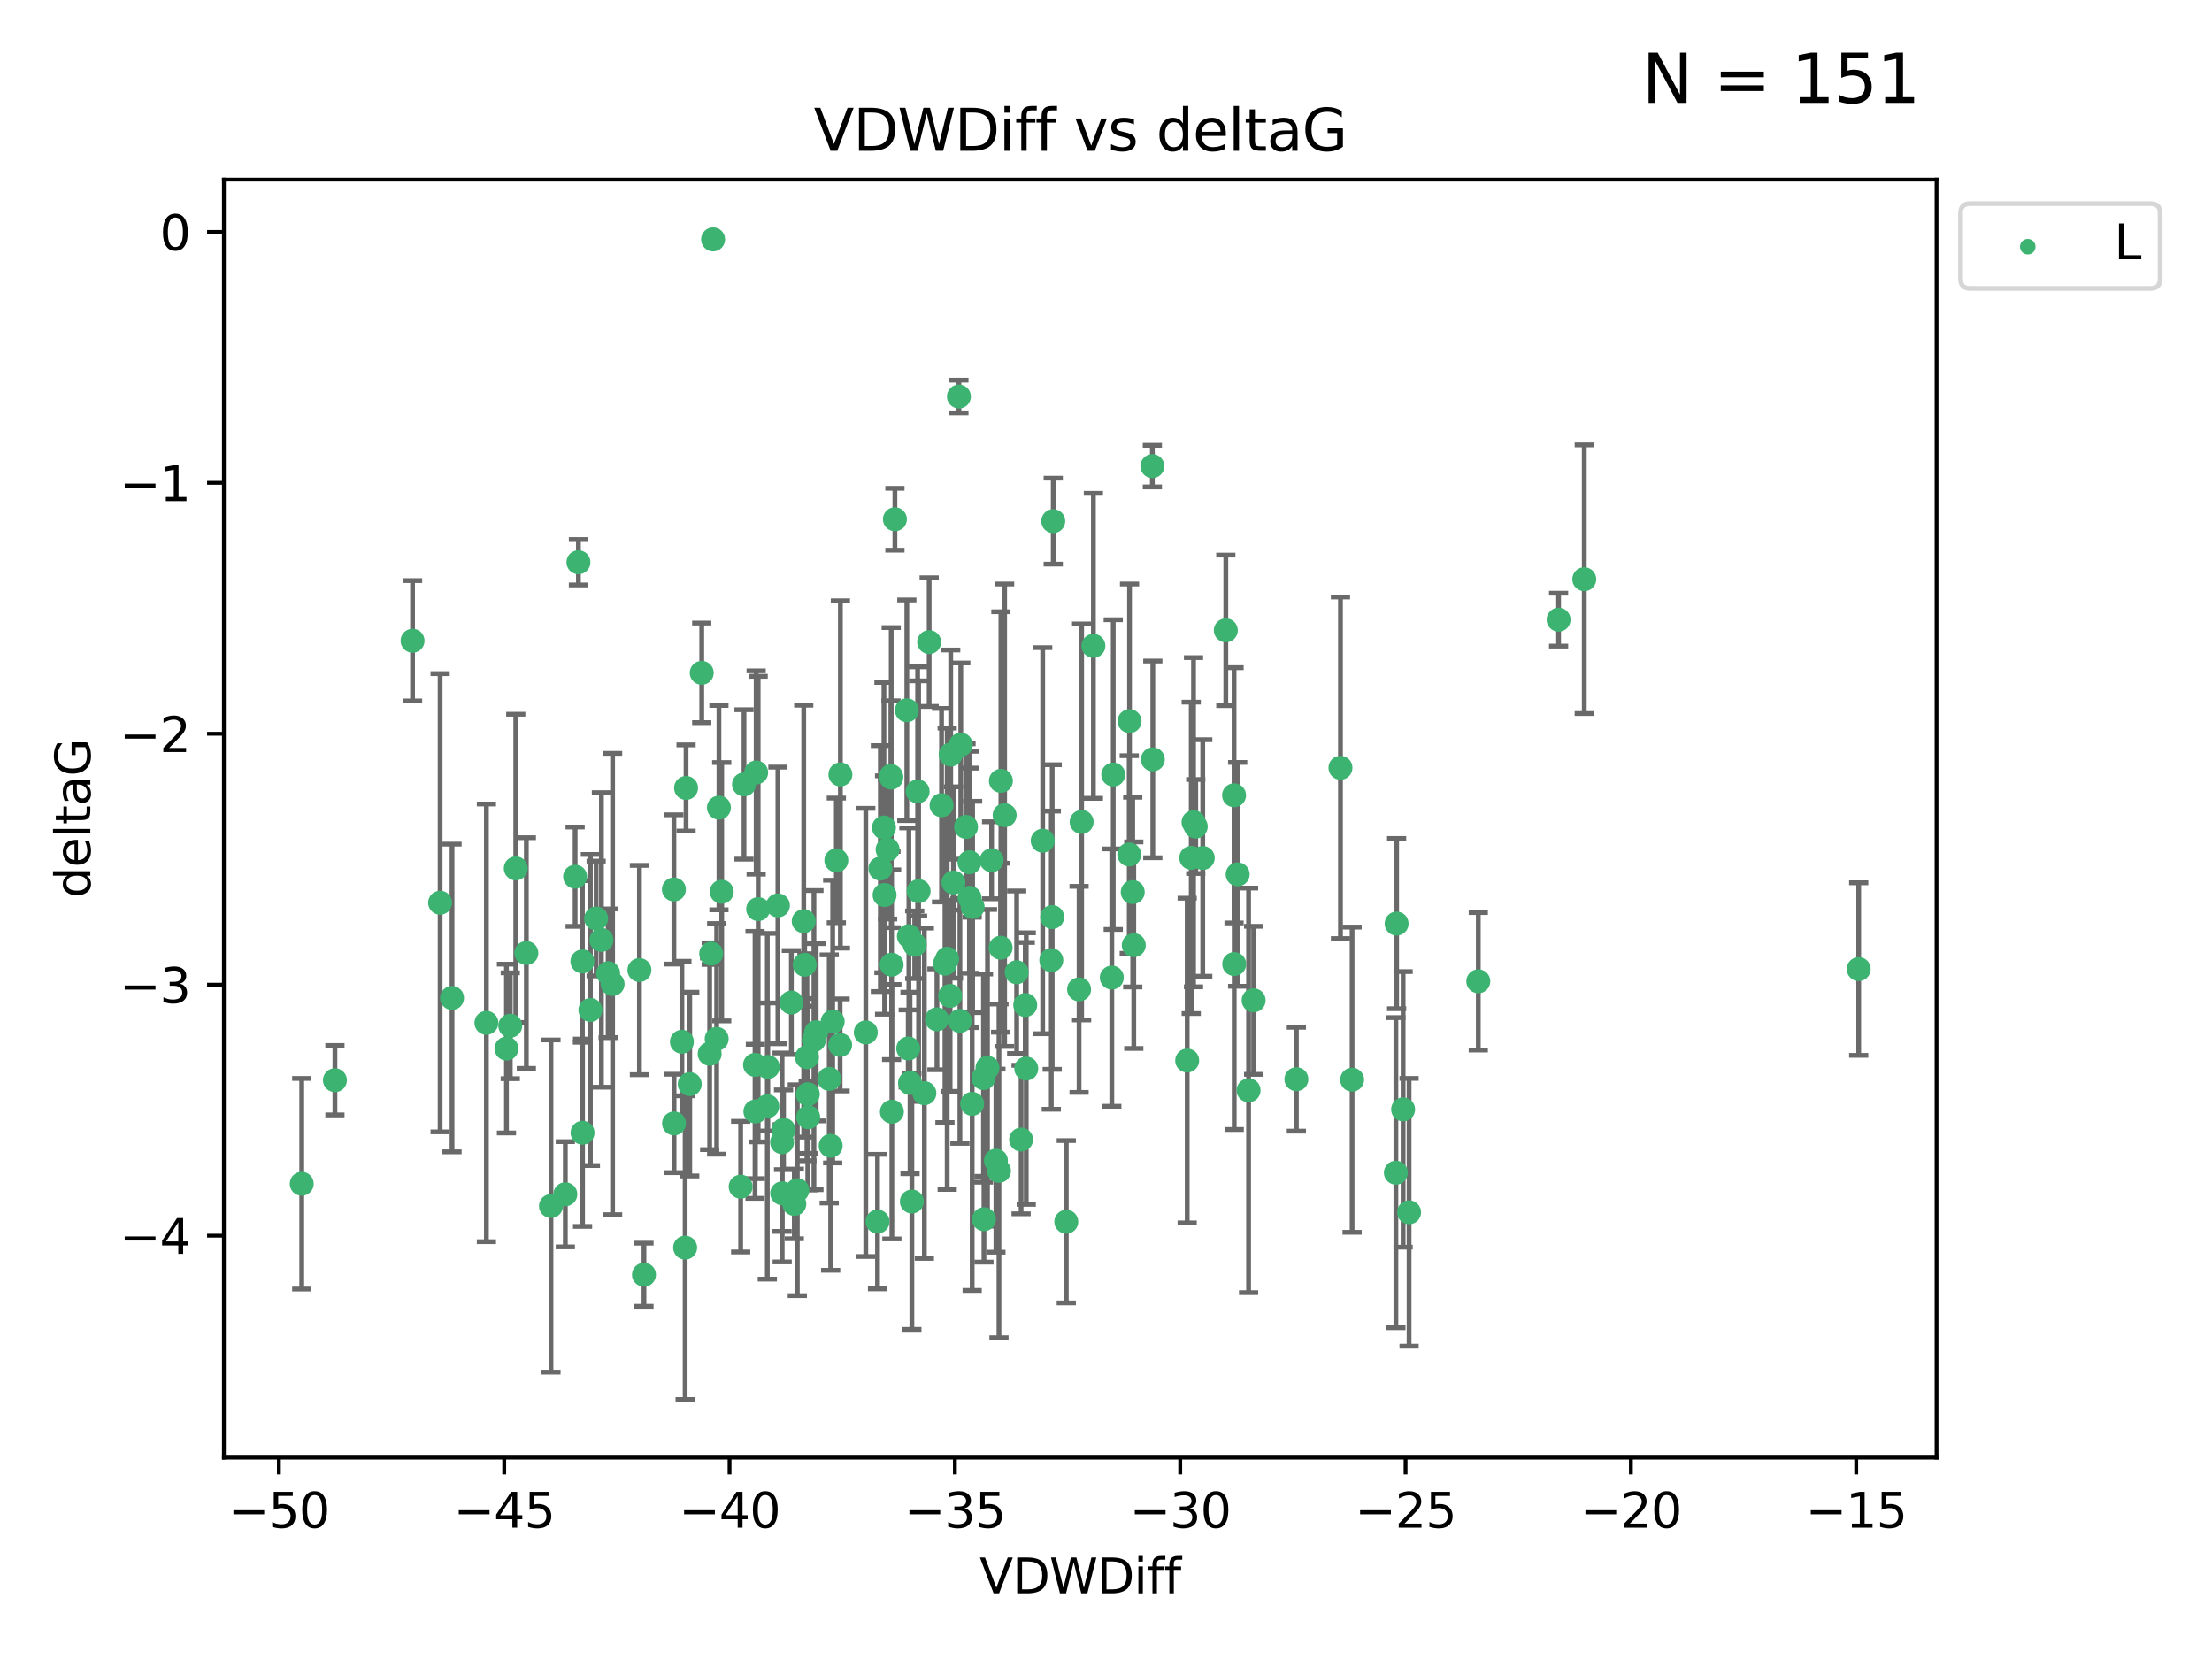 <?xml version="1.0" encoding="utf-8" standalone="no"?>
<!DOCTYPE svg PUBLIC "-//W3C//DTD SVG 1.1//EN"
  "http://www.w3.org/Graphics/SVG/1.1/DTD/svg11.dtd">
<svg xmlns:xlink="http://www.w3.org/1999/xlink" width="460.8pt" height="345.6pt" viewBox="0 0 460.8 345.6" xmlns="http://www.w3.org/2000/svg" version="1.1">
 <defs>
  <style type="text/css">*{stroke-linejoin: round; stroke-linecap: butt}</style>
 </defs>
 <g id="figure_1">
  <g id="patch_1">
   <path d="M 0 345.6 
L 460.8 345.6 
L 460.8 0 
L 0 0 
z
" style="fill: #ffffff"/>
  </g>
  <g id="axes_1">
   <g id="patch_2">
    <path d="M 46.64 303.64 
L 403.42 303.64 
L 403.42 37.411 
L 46.64 37.411 
z
" style="fill: #ffffff"/>
   </g>
   <g id="PathCollection_1">
    <defs>
     <path id="m1ad2f466b4" d="M 0 1.118 
C 0.297 1.118 0.581 1 0.791 0.791 
C 1 0.581 1.118 0.297 1.118 0 
C 1.118 -0.297 1 -0.581 0.791 -0.791 
C 0.581 -1 0.297 -1.118 0 -1.118 
C -0.297 -1.118 -0.581 -1 -0.791 -0.791 
C -1 -0.581 -1.118 -0.297 -1.118 0 
C -1.118 0.297 -1 0.581 -0.791 0.791 
C -0.581 1 -0.297 1.118 0 1.118 
z
" style="stroke: #3cb371"/>
    </defs>
    <g clip-path="url(#p4c70ce2d52)">
     <use xlink:href="#m1ad2f466b4" x="133.202" y="202.077" style="fill: #3cb371; stroke: #3cb371"/>
     <use xlink:href="#m1ad2f466b4" x="106.299" y="213.686" style="fill: #3cb371; stroke: #3cb371"/>
     <use xlink:href="#m1ad2f466b4" x="117.769" y="248.787" style="fill: #3cb371; stroke: #3cb371"/>
     <use xlink:href="#m1ad2f466b4" x="127.616" y="204.991" style="fill: #3cb371; stroke: #3cb371"/>
     <use xlink:href="#m1ad2f466b4" x="121.33" y="200.286" style="fill: #3cb371; stroke: #3cb371"/>
     <use xlink:href="#m1ad2f466b4" x="142.92" y="164.146" style="fill: #3cb371; stroke: #3cb371"/>
     <use xlink:href="#m1ad2f466b4" x="124.187" y="191.345" style="fill: #3cb371; stroke: #3cb371"/>
     <use xlink:href="#m1ad2f466b4" x="134.152" y="265.548" style="fill: #3cb371; stroke: #3cb371"/>
     <use xlink:href="#m1ad2f466b4" x="162.945" y="248.584" style="fill: #3cb371; stroke: #3cb371"/>
     <use xlink:href="#m1ad2f466b4" x="170.024" y="215.036" style="fill: #3cb371; stroke: #3cb371"/>
     <use xlink:href="#m1ad2f466b4" x="125.287" y="195.804" style="fill: #3cb371; stroke: #3cb371"/>
     <use xlink:href="#m1ad2f466b4" x="182.802" y="254.482" style="fill: #3cb371; stroke: #3cb371"/>
     <use xlink:href="#m1ad2f466b4" x="105.506" y="218.436" style="fill: #3cb371; stroke: #3cb371"/>
     <use xlink:href="#m1ad2f466b4" x="173.043" y="238.686" style="fill: #3cb371; stroke: #3cb371"/>
     <use xlink:href="#m1ad2f466b4" x="140.387" y="185.289" style="fill: #3cb371; stroke: #3cb371"/>
     <use xlink:href="#m1ad2f466b4" x="143.687" y="225.841" style="fill: #3cb371; stroke: #3cb371"/>
     <use xlink:href="#m1ad2f466b4" x="109.649" y="198.536" style="fill: #3cb371; stroke: #3cb371"/>
     <use xlink:href="#m1ad2f466b4" x="175.01" y="217.681" style="fill: #3cb371; stroke: #3cb371"/>
     <use xlink:href="#m1ad2f466b4" x="191.364" y="185.64" style="fill: #3cb371; stroke: #3cb371"/>
     <use xlink:href="#m1ad2f466b4" x="180.356" y="215.076" style="fill: #3cb371; stroke: #3cb371"/>
     <use xlink:href="#m1ad2f466b4" x="114.779" y="251.241" style="fill: #3cb371; stroke: #3cb371"/>
     <use xlink:href="#m1ad2f466b4" x="62.857" y="246.6" style="fill: #3cb371; stroke: #3cb371"/>
     <use xlink:href="#m1ad2f466b4" x="201.95" y="179.62" style="fill: #3cb371; stroke: #3cb371"/>
     <use xlink:href="#m1ad2f466b4" x="157.363" y="231.542" style="fill: #3cb371; stroke: #3cb371"/>
     <use xlink:href="#m1ad2f466b4" x="162.921" y="237.94" style="fill: #3cb371; stroke: #3cb371"/>
     <use xlink:href="#m1ad2f466b4" x="175.069" y="161.329" style="fill: #3cb371; stroke: #3cb371"/>
     <use xlink:href="#m1ad2f466b4" x="174.226" y="179.233" style="fill: #3cb371; stroke: #3cb371"/>
     <use xlink:href="#m1ad2f466b4" x="85.946" y="133.481" style="fill: #3cb371; stroke: #3cb371"/>
     <use xlink:href="#m1ad2f466b4" x="204.977" y="253.992" style="fill: #3cb371; stroke: #3cb371"/>
     <use xlink:href="#m1ad2f466b4" x="150.349" y="185.766" style="fill: #3cb371; stroke: #3cb371"/>
     <use xlink:href="#m1ad2f466b4" x="202.611" y="188.932" style="fill: #3cb371; stroke: #3cb371"/>
     <use xlink:href="#m1ad2f466b4" x="146.185" y="140.165" style="fill: #3cb371; stroke: #3cb371"/>
     <use xlink:href="#m1ad2f466b4" x="184.275" y="186.444" style="fill: #3cb371; stroke: #3cb371"/>
     <use xlink:href="#m1ad2f466b4" x="212.713" y="237.391" style="fill: #3cb371; stroke: #3cb371"/>
     <use xlink:href="#m1ad2f466b4" x="140.417" y="234.034" style="fill: #3cb371; stroke: #3cb371"/>
     <use xlink:href="#m1ad2f466b4" x="91.686" y="188.055" style="fill: #3cb371; stroke: #3cb371"/>
     <use xlink:href="#m1ad2f466b4" x="157.521" y="160.924" style="fill: #3cb371; stroke: #3cb371"/>
     <use xlink:href="#m1ad2f466b4" x="69.77" y="225.03" style="fill: #3cb371; stroke: #3cb371"/>
     <use xlink:href="#m1ad2f466b4" x="231.609" y="203.647" style="fill: #3cb371; stroke: #3cb371"/>
     <use xlink:href="#m1ad2f466b4" x="202.519" y="229.957" style="fill: #3cb371; stroke: #3cb371"/>
     <use xlink:href="#m1ad2f466b4" x="219.005" y="200.023" style="fill: #3cb371; stroke: #3cb371"/>
     <use xlink:href="#m1ad2f466b4" x="211.789" y="202.541" style="fill: #3cb371; stroke: #3cb371"/>
     <use xlink:href="#m1ad2f466b4" x="188.911" y="147.96" style="fill: #3cb371; stroke: #3cb371"/>
     <use xlink:href="#m1ad2f466b4" x="213.576" y="209.364" style="fill: #3cb371; stroke: #3cb371"/>
     <use xlink:href="#m1ad2f466b4" x="231.909" y="161.359" style="fill: #3cb371; stroke: #3cb371"/>
     <use xlink:href="#m1ad2f466b4" x="208.503" y="162.668" style="fill: #3cb371; stroke: #3cb371"/>
     <use xlink:href="#m1ad2f466b4" x="189.338" y="195.025" style="fill: #3cb371; stroke: #3cb371"/>
     <use xlink:href="#m1ad2f466b4" x="168.278" y="227.953" style="fill: #3cb371; stroke: #3cb371"/>
     <use xlink:href="#m1ad2f466b4" x="172.744" y="224.758" style="fill: #3cb371; stroke: #3cb371"/>
     <use xlink:href="#m1ad2f466b4" x="142.727" y="259.91" style="fill: #3cb371; stroke: #3cb371"/>
     <use xlink:href="#m1ad2f466b4" x="148.551" y="49.858" style="fill: #3cb371; stroke: #3cb371"/>
     <use xlink:href="#m1ad2f466b4" x="186.426" y="108.168" style="fill: #3cb371; stroke: #3cb371"/>
     <use xlink:href="#m1ad2f466b4" x="121.359" y="235.974" style="fill: #3cb371; stroke: #3cb371"/>
     <use xlink:href="#m1ad2f466b4" x="209.282" y="169.822" style="fill: #3cb371; stroke: #3cb371"/>
     <use xlink:href="#m1ad2f466b4" x="255.36" y="131.312" style="fill: #3cb371; stroke: #3cb371"/>
     <use xlink:href="#m1ad2f466b4" x="235.303" y="150.233" style="fill: #3cb371; stroke: #3cb371"/>
     <use xlink:href="#m1ad2f466b4" x="261.156" y="208.389" style="fill: #3cb371; stroke: #3cb371"/>
     <use xlink:href="#m1ad2f466b4" x="185.657" y="161.992" style="fill: #3cb371; stroke: #3cb371"/>
     <use xlink:href="#m1ad2f466b4" x="184.909" y="176.968" style="fill: #3cb371; stroke: #3cb371"/>
     <use xlink:href="#m1ad2f466b4" x="149.768" y="168.246" style="fill: #3cb371; stroke: #3cb371"/>
     <use xlink:href="#m1ad2f466b4" x="119.809" y="182.631" style="fill: #3cb371; stroke: #3cb371"/>
     <use xlink:href="#m1ad2f466b4" x="208.103" y="243.916" style="fill: #3cb371; stroke: #3cb371"/>
     <use xlink:href="#m1ad2f466b4" x="165.469" y="250.801" style="fill: #3cb371; stroke: #3cb371"/>
     <use xlink:href="#m1ad2f466b4" x="173.463" y="212.813" style="fill: #3cb371; stroke: #3cb371"/>
     <use xlink:href="#m1ad2f466b4" x="235.243" y="178.01" style="fill: #3cb371; stroke: #3cb371"/>
     <use xlink:href="#m1ad2f466b4" x="192.562" y="227.736" style="fill: #3cb371; stroke: #3cb371"/>
     <use xlink:href="#m1ad2f466b4" x="193.562" y="133.76" style="fill: #3cb371; stroke: #3cb371"/>
     <use xlink:href="#m1ad2f466b4" x="159.848" y="230.455" style="fill: #3cb371; stroke: #3cb371"/>
     <use xlink:href="#m1ad2f466b4" x="157.941" y="189.382" style="fill: #3cb371; stroke: #3cb371"/>
     <use xlink:href="#m1ad2f466b4" x="142.054" y="217.02" style="fill: #3cb371; stroke: #3cb371"/>
     <use xlink:href="#m1ad2f466b4" x="248.156" y="178.703" style="fill: #3cb371; stroke: #3cb371"/>
     <use xlink:href="#m1ad2f466b4" x="207.468" y="241.787" style="fill: #3cb371; stroke: #3cb371"/>
     <use xlink:href="#m1ad2f466b4" x="201.243" y="172.267" style="fill: #3cb371; stroke: #3cb371"/>
     <use xlink:href="#m1ad2f466b4" x="208.447" y="197.427" style="fill: #3cb371; stroke: #3cb371"/>
     <use xlink:href="#m1ad2f466b4" x="279.245" y="159.941" style="fill: #3cb371; stroke: #3cb371"/>
     <use xlink:href="#m1ad2f466b4" x="191.159" y="164.866" style="fill: #3cb371; stroke: #3cb371"/>
     <use xlink:href="#m1ad2f466b4" x="126.685" y="202.748" style="fill: #3cb371; stroke: #3cb371"/>
     <use xlink:href="#m1ad2f466b4" x="184.142" y="172.398" style="fill: #3cb371; stroke: #3cb371"/>
     <use xlink:href="#m1ad2f466b4" x="163.231" y="235.354" style="fill: #3cb371; stroke: #3cb371"/>
     <use xlink:href="#m1ad2f466b4" x="122.992" y="210.402" style="fill: #3cb371; stroke: #3cb371"/>
     <use xlink:href="#m1ad2f466b4" x="164.858" y="208.849" style="fill: #3cb371; stroke: #3cb371"/>
     <use xlink:href="#m1ad2f466b4" x="190.552" y="196.813" style="fill: #3cb371; stroke: #3cb371"/>
     <use xlink:href="#m1ad2f466b4" x="169.559" y="216.67" style="fill: #3cb371; stroke: #3cb371"/>
     <use xlink:href="#m1ad2f466b4" x="257.077" y="165.676" style="fill: #3cb371; stroke: #3cb371"/>
     <use xlink:href="#m1ad2f466b4" x="185.609" y="161.676" style="fill: #3cb371; stroke: #3cb371"/>
     <use xlink:href="#m1ad2f466b4" x="147.839" y="219.525" style="fill: #3cb371; stroke: #3cb371"/>
     <use xlink:href="#m1ad2f466b4" x="189.2" y="218.425" style="fill: #3cb371; stroke: #3cb371"/>
     <use xlink:href="#m1ad2f466b4" x="235.968" y="185.84" style="fill: #3cb371; stroke: #3cb371"/>
     <use xlink:href="#m1ad2f466b4" x="257.109" y="200.831" style="fill: #3cb371; stroke: #3cb371"/>
     <use xlink:href="#m1ad2f466b4" x="307.956" y="204.422" style="fill: #3cb371; stroke: #3cb371"/>
     <use xlink:href="#m1ad2f466b4" x="107.446" y="180.897" style="fill: #3cb371; stroke: #3cb371"/>
     <use xlink:href="#m1ad2f466b4" x="247.313" y="220.931" style="fill: #3cb371; stroke: #3cb371"/>
     <use xlink:href="#m1ad2f466b4" x="148.156" y="198.662" style="fill: #3cb371; stroke: #3cb371"/>
     <use xlink:href="#m1ad2f466b4" x="185.74" y="200.963" style="fill: #3cb371; stroke: #3cb371"/>
     <use xlink:href="#m1ad2f466b4" x="94.167" y="207.895" style="fill: #3cb371; stroke: #3cb371"/>
     <use xlink:href="#m1ad2f466b4" x="213.786" y="222.605" style="fill: #3cb371; stroke: #3cb371"/>
     <use xlink:href="#m1ad2f466b4" x="101.328" y="213.08" style="fill: #3cb371; stroke: #3cb371"/>
     <use xlink:href="#m1ad2f466b4" x="185.796" y="231.594" style="fill: #3cb371; stroke: #3cb371"/>
     <use xlink:href="#m1ad2f466b4" x="200.149" y="155.131" style="fill: #3cb371; stroke: #3cb371"/>
     <use xlink:href="#m1ad2f466b4" x="168.358" y="232.728" style="fill: #3cb371; stroke: #3cb371"/>
     <use xlink:href="#m1ad2f466b4" x="260.102" y="227.143" style="fill: #3cb371; stroke: #3cb371"/>
     <use xlink:href="#m1ad2f466b4" x="167.432" y="191.895" style="fill: #3cb371; stroke: #3cb371"/>
     <use xlink:href="#m1ad2f466b4" x="154.991" y="163.412" style="fill: #3cb371; stroke: #3cb371"/>
     <use xlink:href="#m1ad2f466b4" x="198.622" y="183.845" style="fill: #3cb371; stroke: #3cb371"/>
     <use xlink:href="#m1ad2f466b4" x="292.297" y="231.109" style="fill: #3cb371; stroke: #3cb371"/>
     <use xlink:href="#m1ad2f466b4" x="168.101" y="220.245" style="fill: #3cb371; stroke: #3cb371"/>
     <use xlink:href="#m1ad2f466b4" x="154.295" y="247.204" style="fill: #3cb371; stroke: #3cb371"/>
     <use xlink:href="#m1ad2f466b4" x="162.053" y="188.617" style="fill: #3cb371; stroke: #3cb371"/>
     <use xlink:href="#m1ad2f466b4" x="293.539" y="252.547" style="fill: #3cb371; stroke: #3cb371"/>
     <use xlink:href="#m1ad2f466b4" x="281.668" y="224.92" style="fill: #3cb371; stroke: #3cb371"/>
     <use xlink:href="#m1ad2f466b4" x="387.203" y="201.877" style="fill: #3cb371; stroke: #3cb371"/>
     <use xlink:href="#m1ad2f466b4" x="196.139" y="167.741" style="fill: #3cb371; stroke: #3cb371"/>
     <use xlink:href="#m1ad2f466b4" x="240.154" y="158.197" style="fill: #3cb371; stroke: #3cb371"/>
     <use xlink:href="#m1ad2f466b4" x="236.186" y="196.9" style="fill: #3cb371; stroke: #3cb371"/>
     <use xlink:href="#m1ad2f466b4" x="250.556" y="178.73" style="fill: #3cb371; stroke: #3cb371"/>
     <use xlink:href="#m1ad2f466b4" x="195.18" y="212.344" style="fill: #3cb371; stroke: #3cb371"/>
     <use xlink:href="#m1ad2f466b4" x="197.313" y="199.724" style="fill: #3cb371; stroke: #3cb371"/>
     <use xlink:href="#m1ad2f466b4" x="197.926" y="207.468" style="fill: #3cb371; stroke: #3cb371"/>
     <use xlink:href="#m1ad2f466b4" x="199.968" y="212.679" style="fill: #3cb371; stroke: #3cb371"/>
     <use xlink:href="#m1ad2f466b4" x="196.85" y="200.75" style="fill: #3cb371; stroke: #3cb371"/>
     <use xlink:href="#m1ad2f466b4" x="149.296" y="216.417" style="fill: #3cb371; stroke: #3cb371"/>
     <use xlink:href="#m1ad2f466b4" x="166.096" y="247.948" style="fill: #3cb371; stroke: #3cb371"/>
     <use xlink:href="#m1ad2f466b4" x="219.409" y="108.563" style="fill: #3cb371; stroke: #3cb371"/>
     <use xlink:href="#m1ad2f466b4" x="189.576" y="225.601" style="fill: #3cb371; stroke: #3cb371"/>
     <use xlink:href="#m1ad2f466b4" x="249.094" y="172.178" style="fill: #3cb371; stroke: #3cb371"/>
     <use xlink:href="#m1ad2f466b4" x="240.057" y="97.104" style="fill: #3cb371; stroke: #3cb371"/>
     <use xlink:href="#m1ad2f466b4" x="270.061" y="224.819" style="fill: #3cb371; stroke: #3cb371"/>
     <use xlink:href="#m1ad2f466b4" x="257.829" y="182.143" style="fill: #3cb371; stroke: #3cb371"/>
     <use xlink:href="#m1ad2f466b4" x="290.79" y="244.292" style="fill: #3cb371; stroke: #3cb371"/>
     <use xlink:href="#m1ad2f466b4" x="189.959" y="250.304" style="fill: #3cb371; stroke: #3cb371"/>
     <use xlink:href="#m1ad2f466b4" x="167.631" y="200.977" style="fill: #3cb371; stroke: #3cb371"/>
     <use xlink:href="#m1ad2f466b4" x="120.497" y="117.127" style="fill: #3cb371; stroke: #3cb371"/>
     <use xlink:href="#m1ad2f466b4" x="159.952" y="222.271" style="fill: #3cb371; stroke: #3cb371"/>
     <use xlink:href="#m1ad2f466b4" x="204.875" y="224.585" style="fill: #3cb371; stroke: #3cb371"/>
     <use xlink:href="#m1ad2f466b4" x="217.212" y="175.132" style="fill: #3cb371; stroke: #3cb371"/>
     <use xlink:href="#m1ad2f466b4" x="224.79" y="206.108" style="fill: #3cb371; stroke: #3cb371"/>
     <use xlink:href="#m1ad2f466b4" x="290.943" y="192.4" style="fill: #3cb371; stroke: #3cb371"/>
     <use xlink:href="#m1ad2f466b4" x="205.71" y="222.449" style="fill: #3cb371; stroke: #3cb371"/>
     <use xlink:href="#m1ad2f466b4" x="324.683" y="129.086" style="fill: #3cb371; stroke: #3cb371"/>
     <use xlink:href="#m1ad2f466b4" x="225.323" y="171.225" style="fill: #3cb371; stroke: #3cb371"/>
     <use xlink:href="#m1ad2f466b4" x="222.127" y="254.514" style="fill: #3cb371; stroke: #3cb371"/>
     <use xlink:href="#m1ad2f466b4" x="206.568" y="179.212" style="fill: #3cb371; stroke: #3cb371"/>
     <use xlink:href="#m1ad2f466b4" x="199.757" y="82.602" style="fill: #3cb371; stroke: #3cb371"/>
     <use xlink:href="#m1ad2f466b4" x="157.29" y="221.834" style="fill: #3cb371; stroke: #3cb371"/>
     <use xlink:href="#m1ad2f466b4" x="227.772" y="134.541" style="fill: #3cb371; stroke: #3cb371"/>
     <use xlink:href="#m1ad2f466b4" x="198.05" y="157.198" style="fill: #3cb371; stroke: #3cb371"/>
     <use xlink:href="#m1ad2f466b4" x="248.634" y="171.285" style="fill: #3cb371; stroke: #3cb371"/>
     <use xlink:href="#m1ad2f466b4" x="330.031" y="120.66" style="fill: #3cb371; stroke: #3cb371"/>
     <use xlink:href="#m1ad2f466b4" x="201.988" y="187.036" style="fill: #3cb371; stroke: #3cb371"/>
     <use xlink:href="#m1ad2f466b4" x="183.399" y="180.94" style="fill: #3cb371; stroke: #3cb371"/>
     <use xlink:href="#m1ad2f466b4" x="219.192" y="191.037" style="fill: #3cb371; stroke: #3cb371"/>
    </g>
   </g>
   <g id="matplotlib.axis_1">
    <g id="xtick_1">
     <g id="line2d_1">
      <defs>
       <path id="m0513ec28dd" d="M 0 0 
L 0 3.5 
" style="stroke: #000000; stroke-width: 0.8"/>
      </defs>
      <g>
       <use xlink:href="#m0513ec28dd" x="58.096" y="303.64" style="stroke: #000000; stroke-width: 0.8"/>
      </g>
     </g>
     <g id="text_1">
      <!-- −50 -->
      <g transform="translate(47.544 318.238)scale(0.1 -0.1)">
       <defs>
        <path id="DejaVuSans-2212" d="M 678 2272 
L 4684 2272 
L 4684 1741 
L 678 1741 
L 678 2272 
z
" transform="scale(0.016)"/>
        <path id="DejaVuSans-35" d="M 691 4666 
L 3169 4666 
L 3169 4134 
L 1269 4134 
L 1269 2991 
Q 1406 3038 1543 3061 
Q 1681 3084 1819 3084 
Q 2600 3084 3056 2656 
Q 3513 2228 3513 1497 
Q 3513 744 3044 326 
Q 2575 -91 1722 -91 
Q 1428 -91 1123 -41 
Q 819 9 494 109 
L 494 744 
Q 775 591 1075 516 
Q 1375 441 1709 441 
Q 2250 441 2565 725 
Q 2881 1009 2881 1497 
Q 2881 1984 2565 2268 
Q 2250 2553 1709 2553 
Q 1456 2553 1204 2497 
Q 953 2441 691 2322 
L 691 4666 
z
" transform="scale(0.016)"/>
        <path id="DejaVuSans-30" d="M 2034 4250 
Q 1547 4250 1301 3770 
Q 1056 3291 1056 2328 
Q 1056 1369 1301 889 
Q 1547 409 2034 409 
Q 2525 409 2770 889 
Q 3016 1369 3016 2328 
Q 3016 3291 2770 3770 
Q 2525 4250 2034 4250 
z
M 2034 4750 
Q 2819 4750 3233 4129 
Q 3647 3509 3647 2328 
Q 3647 1150 3233 529 
Q 2819 -91 2034 -91 
Q 1250 -91 836 529 
Q 422 1150 422 2328 
Q 422 3509 836 4129 
Q 1250 4750 2034 4750 
z
" transform="scale(0.016)"/>
       </defs>
       <use xlink:href="#DejaVuSans-2212"/>
       <use xlink:href="#DejaVuSans-35" x="83.789"/>
       <use xlink:href="#DejaVuSans-30" x="147.412"/>
      </g>
     </g>
    </g>
    <g id="xtick_2">
     <g id="line2d_2">
      <g>
       <use xlink:href="#m0513ec28dd" x="105.038" y="303.64" style="stroke: #000000; stroke-width: 0.8"/>
      </g>
     </g>
     <g id="text_2">
      <!-- −45 -->
      <g transform="translate(94.485 318.238)scale(0.1 -0.1)">
       <defs>
        <path id="DejaVuSans-34" d="M 2419 4116 
L 825 1625 
L 2419 1625 
L 2419 4116 
z
M 2253 4666 
L 3047 4666 
L 3047 1625 
L 3713 1625 
L 3713 1100 
L 3047 1100 
L 3047 0 
L 2419 0 
L 2419 1100 
L 313 1100 
L 313 1709 
L 2253 4666 
z
" transform="scale(0.016)"/>
       </defs>
       <use xlink:href="#DejaVuSans-2212"/>
       <use xlink:href="#DejaVuSans-34" x="83.789"/>
       <use xlink:href="#DejaVuSans-35" x="147.412"/>
      </g>
     </g>
    </g>
    <g id="xtick_3">
     <g id="line2d_3">
      <g>
       <use xlink:href="#m0513ec28dd" x="151.979" y="303.64" style="stroke: #000000; stroke-width: 0.8"/>
      </g>
     </g>
     <g id="text_3">
      <!-- −40 -->
      <g transform="translate(141.427 318.238)scale(0.1 -0.1)">
       <use xlink:href="#DejaVuSans-2212"/>
       <use xlink:href="#DejaVuSans-34" x="83.789"/>
       <use xlink:href="#DejaVuSans-30" x="147.412"/>
      </g>
     </g>
    </g>
    <g id="xtick_4">
     <g id="line2d_4">
      <g>
       <use xlink:href="#m0513ec28dd" x="198.92" y="303.64" style="stroke: #000000; stroke-width: 0.8"/>
      </g>
     </g>
     <g id="text_4">
      <!-- −35 -->
      <g transform="translate(188.368 318.238)scale(0.1 -0.1)">
       <defs>
        <path id="DejaVuSans-33" d="M 2597 2516 
Q 3050 2419 3304 2112 
Q 3559 1806 3559 1356 
Q 3559 666 3084 287 
Q 2609 -91 1734 -91 
Q 1441 -91 1130 -33 
Q 819 25 488 141 
L 488 750 
Q 750 597 1062 519 
Q 1375 441 1716 441 
Q 2309 441 2620 675 
Q 2931 909 2931 1356 
Q 2931 1769 2642 2001 
Q 2353 2234 1838 2234 
L 1294 2234 
L 1294 2753 
L 1863 2753 
Q 2328 2753 2575 2939 
Q 2822 3125 2822 3475 
Q 2822 3834 2567 4026 
Q 2313 4219 1838 4219 
Q 1578 4219 1281 4162 
Q 984 4106 628 3988 
L 628 4550 
Q 988 4650 1302 4700 
Q 1616 4750 1894 4750 
Q 2613 4750 3031 4423 
Q 3450 4097 3450 3541 
Q 3450 3153 3228 2886 
Q 3006 2619 2597 2516 
z
" transform="scale(0.016)"/>
       </defs>
       <use xlink:href="#DejaVuSans-2212"/>
       <use xlink:href="#DejaVuSans-33" x="83.789"/>
       <use xlink:href="#DejaVuSans-35" x="147.412"/>
      </g>
     </g>
    </g>
    <g id="xtick_5">
     <g id="line2d_5">
      <g>
       <use xlink:href="#m0513ec28dd" x="245.862" y="303.64" style="stroke: #000000; stroke-width: 0.8"/>
      </g>
     </g>
     <g id="text_5">
      <!-- −30 -->
      <g transform="translate(235.309 318.238)scale(0.1 -0.1)">
       <use xlink:href="#DejaVuSans-2212"/>
       <use xlink:href="#DejaVuSans-33" x="83.789"/>
       <use xlink:href="#DejaVuSans-30" x="147.412"/>
      </g>
     </g>
    </g>
    <g id="xtick_6">
     <g id="line2d_6">
      <g>
       <use xlink:href="#m0513ec28dd" x="292.803" y="303.64" style="stroke: #000000; stroke-width: 0.8"/>
      </g>
     </g>
     <g id="text_6">
      <!-- −25 -->
      <g transform="translate(282.251 318.238)scale(0.1 -0.1)">
       <defs>
        <path id="DejaVuSans-32" d="M 1228 531 
L 3431 531 
L 3431 0 
L 469 0 
L 469 531 
Q 828 903 1448 1529 
Q 2069 2156 2228 2338 
Q 2531 2678 2651 2914 
Q 2772 3150 2772 3378 
Q 2772 3750 2511 3984 
Q 2250 4219 1831 4219 
Q 1534 4219 1204 4116 
Q 875 4013 500 3803 
L 500 4441 
Q 881 4594 1212 4672 
Q 1544 4750 1819 4750 
Q 2544 4750 2975 4387 
Q 3406 4025 3406 3419 
Q 3406 3131 3298 2873 
Q 3191 2616 2906 2266 
Q 2828 2175 2409 1742 
Q 1991 1309 1228 531 
z
" transform="scale(0.016)"/>
       </defs>
       <use xlink:href="#DejaVuSans-2212"/>
       <use xlink:href="#DejaVuSans-32" x="83.789"/>
       <use xlink:href="#DejaVuSans-35" x="147.412"/>
      </g>
     </g>
    </g>
    <g id="xtick_7">
     <g id="line2d_7">
      <g>
       <use xlink:href="#m0513ec28dd" x="339.744" y="303.64" style="stroke: #000000; stroke-width: 0.8"/>
      </g>
     </g>
     <g id="text_7">
      <!-- −20 -->
      <g transform="translate(329.192 318.238)scale(0.1 -0.1)">
       <use xlink:href="#DejaVuSans-2212"/>
       <use xlink:href="#DejaVuSans-32" x="83.789"/>
       <use xlink:href="#DejaVuSans-30" x="147.412"/>
      </g>
     </g>
    </g>
    <g id="xtick_8">
     <g id="line2d_8">
      <g>
       <use xlink:href="#m0513ec28dd" x="386.685" y="303.64" style="stroke: #000000; stroke-width: 0.8"/>
      </g>
     </g>
     <g id="text_8">
      <!-- −15 -->
      <g transform="translate(376.133 318.238)scale(0.1 -0.1)">
       <defs>
        <path id="DejaVuSans-31" d="M 794 531 
L 1825 531 
L 1825 4091 
L 703 3866 
L 703 4441 
L 1819 4666 
L 2450 4666 
L 2450 531 
L 3481 531 
L 3481 0 
L 794 0 
L 794 531 
z
" transform="scale(0.016)"/>
       </defs>
       <use xlink:href="#DejaVuSans-2212"/>
       <use xlink:href="#DejaVuSans-31" x="83.789"/>
       <use xlink:href="#DejaVuSans-35" x="147.412"/>
      </g>
     </g>
    </g>
    <g id="text_9">
     <!-- VDWDiff -->
     <g transform="translate(204.057 331.917)scale(0.1 -0.1)">
      <defs>
       <path id="DejaVuSans-56" d="M 1831 0 
L 50 4666 
L 709 4666 
L 2188 738 
L 3669 4666 
L 4325 4666 
L 2547 0 
L 1831 0 
z
" transform="scale(0.016)"/>
       <path id="DejaVuSans-44" d="M 1259 4147 
L 1259 519 
L 2022 519 
Q 2988 519 3436 956 
Q 3884 1394 3884 2338 
Q 3884 3275 3436 3711 
Q 2988 4147 2022 4147 
L 1259 4147 
z
M 628 4666 
L 1925 4666 
Q 3281 4666 3915 4102 
Q 4550 3538 4550 2338 
Q 4550 1131 3912 565 
Q 3275 0 1925 0 
L 628 0 
L 628 4666 
z
" transform="scale(0.016)"/>
       <path id="DejaVuSans-57" d="M 213 4666 
L 850 4666 
L 1831 722 
L 2809 4666 
L 3519 4666 
L 4500 722 
L 5478 4666 
L 6119 4666 
L 4947 0 
L 4153 0 
L 3169 4050 
L 2175 0 
L 1381 0 
L 213 4666 
z
" transform="scale(0.016)"/>
       <path id="DejaVuSans-69" d="M 603 3500 
L 1178 3500 
L 1178 0 
L 603 0 
L 603 3500 
z
M 603 4863 
L 1178 4863 
L 1178 4134 
L 603 4134 
L 603 4863 
z
" transform="scale(0.016)"/>
       <path id="DejaVuSans-66" d="M 2375 4863 
L 2375 4384 
L 1825 4384 
Q 1516 4384 1395 4259 
Q 1275 4134 1275 3809 
L 1275 3500 
L 2222 3500 
L 2222 3053 
L 1275 3053 
L 1275 0 
L 697 0 
L 697 3053 
L 147 3053 
L 147 3500 
L 697 3500 
L 697 3744 
Q 697 4328 969 4595 
Q 1241 4863 1831 4863 
L 2375 4863 
z
" transform="scale(0.016)"/>
      </defs>
      <use xlink:href="#DejaVuSans-56"/>
      <use xlink:href="#DejaVuSans-44" x="68.408"/>
      <use xlink:href="#DejaVuSans-57" x="145.41"/>
      <use xlink:href="#DejaVuSans-44" x="244.287"/>
      <use xlink:href="#DejaVuSans-69" x="321.289"/>
      <use xlink:href="#DejaVuSans-66" x="349.072"/>
      <use xlink:href="#DejaVuSans-66" x="384.277"/>
     </g>
    </g>
   </g>
   <g id="matplotlib.axis_2">
    <g id="ytick_1">
     <g id="line2d_9">
      <defs>
       <path id="m069c02a536" d="M 0 0 
L -3.5 0 
" style="stroke: #000000; stroke-width: 0.8"/>
      </defs>
      <g>
       <use xlink:href="#m069c02a536" x="46.64" y="257.412" style="stroke: #000000; stroke-width: 0.8"/>
      </g>
     </g>
     <g id="text_10">
      <!-- −4 -->
      <g transform="translate(24.898 261.211)scale(0.1 -0.1)">
       <use xlink:href="#DejaVuSans-2212"/>
       <use xlink:href="#DejaVuSans-34" x="83.789"/>
      </g>
     </g>
    </g>
    <g id="ytick_2">
     <g id="line2d_10">
      <g>
       <use xlink:href="#m069c02a536" x="46.64" y="205.135" style="stroke: #000000; stroke-width: 0.8"/>
      </g>
     </g>
     <g id="text_11">
      <!-- −3 -->
      <g transform="translate(24.898 208.935)scale(0.1 -0.1)">
       <use xlink:href="#DejaVuSans-2212"/>
       <use xlink:href="#DejaVuSans-33" x="83.789"/>
      </g>
     </g>
    </g>
    <g id="ytick_3">
     <g id="line2d_11">
      <g>
       <use xlink:href="#m069c02a536" x="46.64" y="152.859" style="stroke: #000000; stroke-width: 0.8"/>
      </g>
     </g>
     <g id="text_12">
      <!-- −2 -->
      <g transform="translate(24.898 156.658)scale(0.1 -0.1)">
       <use xlink:href="#DejaVuSans-2212"/>
       <use xlink:href="#DejaVuSans-32" x="83.789"/>
      </g>
     </g>
    </g>
    <g id="ytick_4">
     <g id="line2d_12">
      <g>
       <use xlink:href="#m069c02a536" x="46.64" y="100.583" style="stroke: #000000; stroke-width: 0.8"/>
      </g>
     </g>
     <g id="text_13">
      <!-- −1 -->
      <g transform="translate(24.898 104.382)scale(0.1 -0.1)">
       <use xlink:href="#DejaVuSans-2212"/>
       <use xlink:href="#DejaVuSans-31" x="83.789"/>
      </g>
     </g>
    </g>
    <g id="ytick_5">
     <g id="line2d_13">
      <g>
       <use xlink:href="#m069c02a536" x="46.64" y="48.307" style="stroke: #000000; stroke-width: 0.8"/>
      </g>
     </g>
     <g id="text_14">
      <!-- 0 -->
      <g transform="translate(33.278 52.106)scale(0.1 -0.1)">
       <use xlink:href="#DejaVuSans-30"/>
      </g>
     </g>
    </g>
    <g id="text_15">
     <!-- deltaG -->
     <g transform="translate(18.818 187.064)rotate(-90)scale(0.1 -0.1)">
      <defs>
       <path id="DejaVuSans-64" d="M 2906 2969 
L 2906 4863 
L 3481 4863 
L 3481 0 
L 2906 0 
L 2906 525 
Q 2725 213 2448 61 
Q 2172 -91 1784 -91 
Q 1150 -91 751 415 
Q 353 922 353 1747 
Q 353 2572 751 3078 
Q 1150 3584 1784 3584 
Q 2172 3584 2448 3432 
Q 2725 3281 2906 2969 
z
M 947 1747 
Q 947 1113 1208 752 
Q 1469 391 1925 391 
Q 2381 391 2643 752 
Q 2906 1113 2906 1747 
Q 2906 2381 2643 2742 
Q 2381 3103 1925 3103 
Q 1469 3103 1208 2742 
Q 947 2381 947 1747 
z
" transform="scale(0.016)"/>
       <path id="DejaVuSans-65" d="M 3597 1894 
L 3597 1613 
L 953 1613 
Q 991 1019 1311 708 
Q 1631 397 2203 397 
Q 2534 397 2845 478 
Q 3156 559 3463 722 
L 3463 178 
Q 3153 47 2828 -22 
Q 2503 -91 2169 -91 
Q 1331 -91 842 396 
Q 353 884 353 1716 
Q 353 2575 817 3079 
Q 1281 3584 2069 3584 
Q 2775 3584 3186 3129 
Q 3597 2675 3597 1894 
z
M 3022 2063 
Q 3016 2534 2758 2815 
Q 2500 3097 2075 3097 
Q 1594 3097 1305 2825 
Q 1016 2553 972 2059 
L 3022 2063 
z
" transform="scale(0.016)"/>
       <path id="DejaVuSans-6c" d="M 603 4863 
L 1178 4863 
L 1178 0 
L 603 0 
L 603 4863 
z
" transform="scale(0.016)"/>
       <path id="DejaVuSans-74" d="M 1172 4494 
L 1172 3500 
L 2356 3500 
L 2356 3053 
L 1172 3053 
L 1172 1153 
Q 1172 725 1289 603 
Q 1406 481 1766 481 
L 2356 481 
L 2356 0 
L 1766 0 
Q 1100 0 847 248 
Q 594 497 594 1153 
L 594 3053 
L 172 3053 
L 172 3500 
L 594 3500 
L 594 4494 
L 1172 4494 
z
" transform="scale(0.016)"/>
       <path id="DejaVuSans-61" d="M 2194 1759 
Q 1497 1759 1228 1600 
Q 959 1441 959 1056 
Q 959 750 1161 570 
Q 1363 391 1709 391 
Q 2188 391 2477 730 
Q 2766 1069 2766 1631 
L 2766 1759 
L 2194 1759 
z
M 3341 1997 
L 3341 0 
L 2766 0 
L 2766 531 
Q 2569 213 2275 61 
Q 1981 -91 1556 -91 
Q 1019 -91 701 211 
Q 384 513 384 1019 
Q 384 1609 779 1909 
Q 1175 2209 1959 2209 
L 2766 2209 
L 2766 2266 
Q 2766 2663 2505 2880 
Q 2244 3097 1772 3097 
Q 1472 3097 1187 3025 
Q 903 2953 641 2809 
L 641 3341 
Q 956 3463 1253 3523 
Q 1550 3584 1831 3584 
Q 2591 3584 2966 3190 
Q 3341 2797 3341 1997 
z
" transform="scale(0.016)"/>
       <path id="DejaVuSans-47" d="M 3809 666 
L 3809 1919 
L 2778 1919 
L 2778 2438 
L 4434 2438 
L 4434 434 
Q 4069 175 3628 42 
Q 3188 -91 2688 -91 
Q 1594 -91 976 548 
Q 359 1188 359 2328 
Q 359 3472 976 4111 
Q 1594 4750 2688 4750 
Q 3144 4750 3555 4637 
Q 3966 4525 4313 4306 
L 4313 3634 
Q 3963 3931 3569 4081 
Q 3175 4231 2741 4231 
Q 1884 4231 1454 3753 
Q 1025 3275 1025 2328 
Q 1025 1384 1454 906 
Q 1884 428 2741 428 
Q 3075 428 3337 486 
Q 3600 544 3809 666 
z
" transform="scale(0.016)"/>
      </defs>
      <use xlink:href="#DejaVuSans-64"/>
      <use xlink:href="#DejaVuSans-65" x="63.477"/>
      <use xlink:href="#DejaVuSans-6c" x="125"/>
      <use xlink:href="#DejaVuSans-74" x="152.783"/>
      <use xlink:href="#DejaVuSans-61" x="191.992"/>
      <use xlink:href="#DejaVuSans-47" x="253.271"/>
     </g>
    </g>
   </g>
   <g id="LineCollection_1">
    <path d="M 133.202 223.875 
L 133.202 180.278 
" clip-path="url(#p4c70ce2d52)" style="fill: none; stroke: #696969"/>
    <path d="M 106.299 224.71 
L 106.299 202.661 
" clip-path="url(#p4c70ce2d52)" style="fill: none; stroke: #696969"/>
    <path d="M 117.769 259.747 
L 117.769 237.827 
" clip-path="url(#p4c70ce2d52)" style="fill: none; stroke: #696969"/>
    <path d="M 127.616 253.043 
L 127.616 156.939 
" clip-path="url(#p4c70ce2d52)" style="fill: none; stroke: #696969"/>
    <path d="M 121.33 217.124 
L 121.33 183.448 
" clip-path="url(#p4c70ce2d52)" style="fill: none; stroke: #696969"/>
    <path d="M 142.92 173.119 
L 142.92 155.173 
" clip-path="url(#p4c70ce2d52)" style="fill: none; stroke: #696969"/>
    <path d="M 124.187 203.3 
L 124.187 179.39 
" clip-path="url(#p4c70ce2d52)" style="fill: none; stroke: #696969"/>
    <path d="M 134.152 272.122 
L 134.152 258.974 
" clip-path="url(#p4c70ce2d52)" style="fill: none; stroke: #696969"/>
    <path d="M 162.945 262.887 
L 162.945 234.282 
" clip-path="url(#p4c70ce2d52)" style="fill: none; stroke: #696969"/>
    <path d="M 170.024 233.507 
L 170.024 196.564 
" clip-path="url(#p4c70ce2d52)" style="fill: none; stroke: #696969"/>
    <path d="M 125.287 226.49 
L 125.287 165.118 
" clip-path="url(#p4c70ce2d52)" style="fill: none; stroke: #696969"/>
    <path d="M 182.802 268.492 
L 182.802 240.472 
" clip-path="url(#p4c70ce2d52)" style="fill: none; stroke: #696969"/>
    <path d="M 105.506 236.017 
L 105.506 200.856 
" clip-path="url(#p4c70ce2d52)" style="fill: none; stroke: #696969"/>
    <path d="M 173.043 264.628 
L 173.043 212.744 
" clip-path="url(#p4c70ce2d52)" style="fill: none; stroke: #696969"/>
    <path d="M 140.387 200.834 
L 140.387 169.744 
" clip-path="url(#p4c70ce2d52)" style="fill: none; stroke: #696969"/>
    <path d="M 143.687 244.975 
L 143.687 206.707 
" clip-path="url(#p4c70ce2d52)" style="fill: none; stroke: #696969"/>
    <path d="M 109.649 222.567 
L 109.649 174.505 
" clip-path="url(#p4c70ce2d52)" style="fill: none; stroke: #696969"/>
    <path d="M 175.01 227.275 
L 175.01 208.088 
" clip-path="url(#p4c70ce2d52)" style="fill: none; stroke: #696969"/>
    <path d="M 191.364 229.446 
L 191.364 141.833 
" clip-path="url(#p4c70ce2d52)" style="fill: none; stroke: #696969"/>
    <path d="M 180.356 261.757 
L 180.356 168.394 
" clip-path="url(#p4c70ce2d52)" style="fill: none; stroke: #696969"/>
    <path d="M 114.779 285.838 
L 114.779 216.645 
" clip-path="url(#p4c70ce2d52)" style="fill: none; stroke: #696969"/>
    <path d="M 62.857 268.538 
L 62.857 224.662 
" clip-path="url(#p4c70ce2d52)" style="fill: none; stroke: #696969"/>
    <path d="M 201.95 202.732 
L 201.95 156.507 
" clip-path="url(#p4c70ce2d52)" style="fill: none; stroke: #696969"/>
    <path d="M 157.363 245.535 
L 157.363 217.549 
" clip-path="url(#p4c70ce2d52)" style="fill: none; stroke: #696969"/>
    <path d="M 162.921 256.525 
L 162.921 219.355 
" clip-path="url(#p4c70ce2d52)" style="fill: none; stroke: #696969"/>
    <path d="M 175.069 197.507 
L 175.069 125.151 
" clip-path="url(#p4c70ce2d52)" style="fill: none; stroke: #696969"/>
    <path d="M 174.226 192.211 
L 174.226 166.255 
" clip-path="url(#p4c70ce2d52)" style="fill: none; stroke: #696969"/>
    <path d="M 85.946 146.013 
L 85.946 120.949 
" clip-path="url(#p4c70ce2d52)" style="fill: none; stroke: #696969"/>
    <path d="M 204.977 262.928 
L 204.977 245.055 
" clip-path="url(#p4c70ce2d52)" style="fill: none; stroke: #696969"/>
    <path d="M 150.349 212.678 
L 150.349 158.854 
" clip-path="url(#p4c70ce2d52)" style="fill: none; stroke: #696969"/>
    <path d="M 202.611 210.939 
L 202.611 166.925 
" clip-path="url(#p4c70ce2d52)" style="fill: none; stroke: #696969"/>
    <path d="M 146.185 150.54 
L 146.185 129.79 
" clip-path="url(#p4c70ce2d52)" style="fill: none; stroke: #696969"/>
    <path d="M 184.275 211.274 
L 184.275 161.614 
" clip-path="url(#p4c70ce2d52)" style="fill: none; stroke: #696969"/>
    <path d="M 212.713 252.86 
L 212.713 221.923 
" clip-path="url(#p4c70ce2d52)" style="fill: none; stroke: #696969"/>
    <path d="M 140.417 244.284 
L 140.417 223.785 
" clip-path="url(#p4c70ce2d52)" style="fill: none; stroke: #696969"/>
    <path d="M 91.686 235.784 
L 91.686 140.327 
" clip-path="url(#p4c70ce2d52)" style="fill: none; stroke: #696969"/>
    <path d="M 157.521 182.105 
L 157.521 139.743 
" clip-path="url(#p4c70ce2d52)" style="fill: none; stroke: #696969"/>
    <path d="M 69.77 232.257 
L 69.77 217.803 
" clip-path="url(#p4c70ce2d52)" style="fill: none; stroke: #696969"/>
    <path d="M 231.609 230.452 
L 231.609 176.841 
" clip-path="url(#p4c70ce2d52)" style="fill: none; stroke: #696969"/>
    <path d="M 202.519 268.826 
L 202.519 191.087 
" clip-path="url(#p4c70ce2d52)" style="fill: none; stroke: #696969"/>
    <path d="M 219.005 231.084 
L 219.005 168.962 
" clip-path="url(#p4c70ce2d52)" style="fill: none; stroke: #696969"/>
    <path d="M 211.789 219.47 
L 211.789 185.612 
" clip-path="url(#p4c70ce2d52)" style="fill: none; stroke: #696969"/>
    <path d="M 188.911 170.94 
L 188.911 124.98 
" clip-path="url(#p4c70ce2d52)" style="fill: none; stroke: #696969"/>
    <path d="M 213.576 222.393 
L 213.576 196.335 
" clip-path="url(#p4c70ce2d52)" style="fill: none; stroke: #696969"/>
    <path d="M 231.909 193.612 
L 231.909 129.107 
" clip-path="url(#p4c70ce2d52)" style="fill: none; stroke: #696969"/>
    <path d="M 208.503 197.902 
L 208.503 127.434 
" clip-path="url(#p4c70ce2d52)" style="fill: none; stroke: #696969"/>
    <path d="M 189.338 217.585 
L 189.338 172.465 
" clip-path="url(#p4c70ce2d52)" style="fill: none; stroke: #696969"/>
    <path d="M 168.278 247.889 
L 168.278 208.018 
" clip-path="url(#p4c70ce2d52)" style="fill: none; stroke: #696969"/>
    <path d="M 172.744 250.608 
L 172.744 198.908 
" clip-path="url(#p4c70ce2d52)" style="fill: none; stroke: #696969"/>
    <path d="M 142.727 291.539 
L 142.727 228.281 
" clip-path="url(#p4c70ce2d52)" style="fill: none; stroke: #696969"/>
    <path d="M 148.551 50.204 
L 148.551 49.513 
" clip-path="url(#p4c70ce2d52)" style="fill: none; stroke: #696969"/>
    <path d="M 186.426 114.613 
L 186.426 101.723 
" clip-path="url(#p4c70ce2d52)" style="fill: none; stroke: #696969"/>
    <path d="M 121.359 255.489 
L 121.359 216.459 
" clip-path="url(#p4c70ce2d52)" style="fill: none; stroke: #696969"/>
    <path d="M 209.282 217.989 
L 209.282 121.655 
" clip-path="url(#p4c70ce2d52)" style="fill: none; stroke: #696969"/>
    <path d="M 255.36 146.987 
L 255.36 115.637 
" clip-path="url(#p4c70ce2d52)" style="fill: none; stroke: #696969"/>
    <path d="M 235.303 178.807 
L 235.303 121.659 
" clip-path="url(#p4c70ce2d52)" style="fill: none; stroke: #696969"/>
    <path d="M 261.156 223.81 
L 261.156 192.968 
" clip-path="url(#p4c70ce2d52)" style="fill: none; stroke: #696969"/>
    <path d="M 185.657 193.245 
L 185.657 130.74 
" clip-path="url(#p4c70ce2d52)" style="fill: none; stroke: #696969"/>
    <path d="M 184.909 191.445 
L 184.909 162.49 
" clip-path="url(#p4c70ce2d52)" style="fill: none; stroke: #696969"/>
    <path d="M 149.768 189.532 
L 149.768 146.961 
" clip-path="url(#p4c70ce2d52)" style="fill: none; stroke: #696969"/>
    <path d="M 119.809 192.974 
L 119.809 172.287 
" clip-path="url(#p4c70ce2d52)" style="fill: none; stroke: #696969"/>
    <path d="M 208.103 278.676 
L 208.103 209.155 
" clip-path="url(#p4c70ce2d52)" style="fill: none; stroke: #696969"/>
    <path d="M 165.469 258.055 
L 165.469 243.547 
" clip-path="url(#p4c70ce2d52)" style="fill: none; stroke: #696969"/>
    <path d="M 173.463 242.262 
L 173.463 183.365 
" clip-path="url(#p4c70ce2d52)" style="fill: none; stroke: #696969"/>
    <path d="M 235.243 198.597 
L 235.243 157.424 
" clip-path="url(#p4c70ce2d52)" style="fill: none; stroke: #696969"/>
    <path d="M 192.562 262.144 
L 192.562 193.329 
" clip-path="url(#p4c70ce2d52)" style="fill: none; stroke: #696969"/>
    <path d="M 193.562 147.16 
L 193.562 120.359 
" clip-path="url(#p4c70ce2d52)" style="fill: none; stroke: #696969"/>
    <path d="M 159.848 266.47 
L 159.848 194.44 
" clip-path="url(#p4c70ce2d52)" style="fill: none; stroke: #696969"/>
    <path d="M 157.941 237.88 
L 157.941 140.884 
" clip-path="url(#p4c70ce2d52)" style="fill: none; stroke: #696969"/>
    <path d="M 142.054 233.788 
L 142.054 200.251 
" clip-path="url(#p4c70ce2d52)" style="fill: none; stroke: #696969"/>
    <path d="M 248.156 211.138 
L 248.156 146.268 
" clip-path="url(#p4c70ce2d52)" style="fill: none; stroke: #696969"/>
    <path d="M 207.468 260.853 
L 207.468 222.721 
" clip-path="url(#p4c70ce2d52)" style="fill: none; stroke: #696969"/>
    <path d="M 201.243 189.588 
L 201.243 154.945 
" clip-path="url(#p4c70ce2d52)" style="fill: none; stroke: #696969"/>
    <path d="M 208.447 215.028 
L 208.447 179.827 
" clip-path="url(#p4c70ce2d52)" style="fill: none; stroke: #696969"/>
    <path d="M 279.245 195.519 
L 279.245 124.363 
" clip-path="url(#p4c70ce2d52)" style="fill: none; stroke: #696969"/>
    <path d="M 191.159 190.827 
L 191.159 138.906 
" clip-path="url(#p4c70ce2d52)" style="fill: none; stroke: #696969"/>
    <path d="M 126.685 216.156 
L 126.685 189.34 
" clip-path="url(#p4c70ce2d52)" style="fill: none; stroke: #696969"/>
    <path d="M 184.142 202.632 
L 184.142 142.164 
" clip-path="url(#p4c70ce2d52)" style="fill: none; stroke: #696969"/>
    <path d="M 163.231 243.653 
L 163.231 227.054 
" clip-path="url(#p4c70ce2d52)" style="fill: none; stroke: #696969"/>
    <path d="M 122.992 242.807 
L 122.992 177.996 
" clip-path="url(#p4c70ce2d52)" style="fill: none; stroke: #696969"/>
    <path d="M 164.858 219.679 
L 164.858 198.018 
" clip-path="url(#p4c70ce2d52)" style="fill: none; stroke: #696969"/>
    <path d="M 190.552 203.854 
L 190.552 189.771 
" clip-path="url(#p4c70ce2d52)" style="fill: none; stroke: #696969"/>
    <path d="M 169.559 247.824 
L 169.559 185.517 
" clip-path="url(#p4c70ce2d52)" style="fill: none; stroke: #696969"/>
    <path d="M 257.077 192.266 
L 257.077 139.086 
" clip-path="url(#p4c70ce2d52)" style="fill: none; stroke: #696969"/>
    <path d="M 185.609 177.368 
L 185.609 145.985 
" clip-path="url(#p4c70ce2d52)" style="fill: none; stroke: #696969"/>
    <path d="M 147.839 239.488 
L 147.839 199.563 
" clip-path="url(#p4c70ce2d52)" style="fill: none; stroke: #696969"/>
    <path d="M 189.2 226.457 
L 189.2 210.392 
" clip-path="url(#p4c70ce2d52)" style="fill: none; stroke: #696969"/>
    <path d="M 235.968 205.604 
L 235.968 166.075 
" clip-path="url(#p4c70ce2d52)" style="fill: none; stroke: #696969"/>
    <path d="M 257.109 235.292 
L 257.109 166.371 
" clip-path="url(#p4c70ce2d52)" style="fill: none; stroke: #696969"/>
    <path d="M 307.956 218.744 
L 307.956 190.101 
" clip-path="url(#p4c70ce2d52)" style="fill: none; stroke: #696969"/>
    <path d="M 107.446 213.004 
L 107.446 148.79 
" clip-path="url(#p4c70ce2d52)" style="fill: none; stroke: #696969"/>
    <path d="M 247.313 254.745 
L 247.313 187.117 
" clip-path="url(#p4c70ce2d52)" style="fill: none; stroke: #696969"/>
    <path d="M 148.156 200.908 
L 148.156 196.416 
" clip-path="url(#p4c70ce2d52)" style="fill: none; stroke: #696969"/>
    <path d="M 185.74 220.72 
L 185.74 181.206 
" clip-path="url(#p4c70ce2d52)" style="fill: none; stroke: #696969"/>
    <path d="M 94.167 239.946 
L 94.167 175.844 
" clip-path="url(#p4c70ce2d52)" style="fill: none; stroke: #696969"/>
    <path d="M 213.786 250.886 
L 213.786 194.324 
" clip-path="url(#p4c70ce2d52)" style="fill: none; stroke: #696969"/>
    <path d="M 101.328 258.671 
L 101.328 167.489 
" clip-path="url(#p4c70ce2d52)" style="fill: none; stroke: #696969"/>
    <path d="M 185.796 258.094 
L 185.796 205.095 
" clip-path="url(#p4c70ce2d52)" style="fill: none; stroke: #696969"/>
    <path d="M 200.149 172.154 
L 200.149 138.108 
" clip-path="url(#p4c70ce2d52)" style="fill: none; stroke: #696969"/>
    <path d="M 168.358 240.284 
L 168.358 225.172 
" clip-path="url(#p4c70ce2d52)" style="fill: none; stroke: #696969"/>
    <path d="M 260.102 269.284 
L 260.102 185.001 
" clip-path="url(#p4c70ce2d52)" style="fill: none; stroke: #696969"/>
    <path d="M 167.432 236.876 
L 167.432 146.913 
" clip-path="url(#p4c70ce2d52)" style="fill: none; stroke: #696969"/>
    <path d="M 154.991 178.975 
L 154.991 147.849 
" clip-path="url(#p4c70ce2d52)" style="fill: none; stroke: #696969"/>
    <path d="M 198.622 203.773 
L 198.622 163.916 
" clip-path="url(#p4c70ce2d52)" style="fill: none; stroke: #696969"/>
    <path d="M 292.297 259.815 
L 292.297 202.402 
" clip-path="url(#p4c70ce2d52)" style="fill: none; stroke: #696969"/>
    <path d="M 168.101 241.807 
L 168.101 198.684 
" clip-path="url(#p4c70ce2d52)" style="fill: none; stroke: #696969"/>
    <path d="M 154.295 260.811 
L 154.295 233.596 
" clip-path="url(#p4c70ce2d52)" style="fill: none; stroke: #696969"/>
    <path d="M 162.053 217.43 
L 162.053 159.804 
" clip-path="url(#p4c70ce2d52)" style="fill: none; stroke: #696969"/>
    <path d="M 293.539 280.438 
L 293.539 224.657 
" clip-path="url(#p4c70ce2d52)" style="fill: none; stroke: #696969"/>
    <path d="M 281.668 256.711 
L 281.668 193.129 
" clip-path="url(#p4c70ce2d52)" style="fill: none; stroke: #696969"/>
    <path d="M 387.203 219.851 
L 387.203 183.903 
" clip-path="url(#p4c70ce2d52)" style="fill: none; stroke: #696969"/>
    <path d="M 196.139 187.896 
L 196.139 147.586 
" clip-path="url(#p4c70ce2d52)" style="fill: none; stroke: #696969"/>
    <path d="M 240.154 178.688 
L 240.154 137.706 
" clip-path="url(#p4c70ce2d52)" style="fill: none; stroke: #696969"/>
    <path d="M 236.186 218.415 
L 236.186 175.385 
" clip-path="url(#p4c70ce2d52)" style="fill: none; stroke: #696969"/>
    <path d="M 250.556 203.37 
L 250.556 154.09 
" clip-path="url(#p4c70ce2d52)" style="fill: none; stroke: #696969"/>
    <path d="M 195.18 222.847 
L 195.18 201.84 
" clip-path="url(#p4c70ce2d52)" style="fill: none; stroke: #696969"/>
    <path d="M 197.313 247.774 
L 197.313 151.675 
" clip-path="url(#p4c70ce2d52)" style="fill: none; stroke: #696969"/>
    <path d="M 197.926 227.362 
L 197.926 187.574 
" clip-path="url(#p4c70ce2d52)" style="fill: none; stroke: #696969"/>
    <path d="M 199.968 238.18 
L 199.968 187.179 
" clip-path="url(#p4c70ce2d52)" style="fill: none; stroke: #696969"/>
    <path d="M 196.85 233.849 
L 196.85 167.651 
" clip-path="url(#p4c70ce2d52)" style="fill: none; stroke: #696969"/>
    <path d="M 149.296 240.439 
L 149.296 192.394 
" clip-path="url(#p4c70ce2d52)" style="fill: none; stroke: #696969"/>
    <path d="M 166.096 269.914 
L 166.096 225.981 
" clip-path="url(#p4c70ce2d52)" style="fill: none; stroke: #696969"/>
    <path d="M 219.409 117.513 
L 219.409 99.614 
" clip-path="url(#p4c70ce2d52)" style="fill: none; stroke: #696969"/>
    <path d="M 189.576 244.494 
L 189.576 206.707 
" clip-path="url(#p4c70ce2d52)" style="fill: none; stroke: #696969"/>
    <path d="M 249.094 181.967 
L 249.094 162.389 
" clip-path="url(#p4c70ce2d52)" style="fill: none; stroke: #696969"/>
    <path d="M 240.057 101.438 
L 240.057 92.769 
" clip-path="url(#p4c70ce2d52)" style="fill: none; stroke: #696969"/>
    <path d="M 270.061 235.636 
L 270.061 214.003 
" clip-path="url(#p4c70ce2d52)" style="fill: none; stroke: #696969"/>
    <path d="M 257.829 205.459 
L 257.829 158.827 
" clip-path="url(#p4c70ce2d52)" style="fill: none; stroke: #696969"/>
    <path d="M 290.79 276.593 
L 290.79 211.992 
" clip-path="url(#p4c70ce2d52)" style="fill: none; stroke: #696969"/>
    <path d="M 189.959 276.942 
L 189.959 223.667 
" clip-path="url(#p4c70ce2d52)" style="fill: none; stroke: #696969"/>
    <path d="M 167.631 209.597 
L 167.631 192.358 
" clip-path="url(#p4c70ce2d52)" style="fill: none; stroke: #696969"/>
    <path d="M 120.497 121.855 
L 120.497 112.399 
" clip-path="url(#p4c70ce2d52)" style="fill: none; stroke: #696969"/>
    <path d="M 159.952 235.607 
L 159.952 208.935 
" clip-path="url(#p4c70ce2d52)" style="fill: none; stroke: #696969"/>
    <path d="M 204.875 246.272 
L 204.875 202.899 
" clip-path="url(#p4c70ce2d52)" style="fill: none; stroke: #696969"/>
    <path d="M 217.212 215.346 
L 217.212 134.919 
" clip-path="url(#p4c70ce2d52)" style="fill: none; stroke: #696969"/>
    <path d="M 224.79 227.566 
L 224.79 184.649 
" clip-path="url(#p4c70ce2d52)" style="fill: none; stroke: #696969"/>
    <path d="M 290.943 210.131 
L 290.943 174.669 
" clip-path="url(#p4c70ce2d52)" style="fill: none; stroke: #696969"/>
    <path d="M 205.71 255.433 
L 205.71 189.464 
" clip-path="url(#p4c70ce2d52)" style="fill: none; stroke: #696969"/>
    <path d="M 324.683 134.6 
L 324.683 123.572 
" clip-path="url(#p4c70ce2d52)" style="fill: none; stroke: #696969"/>
    <path d="M 225.323 212.476 
L 225.323 129.973 
" clip-path="url(#p4c70ce2d52)" style="fill: none; stroke: #696969"/>
    <path d="M 222.127 271.42 
L 222.127 237.607 
" clip-path="url(#p4c70ce2d52)" style="fill: none; stroke: #696969"/>
    <path d="M 206.568 187.231 
L 206.568 171.193 
" clip-path="url(#p4c70ce2d52)" style="fill: none; stroke: #696969"/>
    <path d="M 199.757 86.008 
L 199.757 79.195 
" clip-path="url(#p4c70ce2d52)" style="fill: none; stroke: #696969"/>
    <path d="M 157.29 249.64 
L 157.29 194.028 
" clip-path="url(#p4c70ce2d52)" style="fill: none; stroke: #696969"/>
    <path d="M 227.772 166.308 
L 227.772 102.774 
" clip-path="url(#p4c70ce2d52)" style="fill: none; stroke: #696969"/>
    <path d="M 198.05 178.984 
L 198.05 135.411 
" clip-path="url(#p4c70ce2d52)" style="fill: none; stroke: #696969"/>
    <path d="M 248.634 205.58 
L 248.634 136.991 
" clip-path="url(#p4c70ce2d52)" style="fill: none; stroke: #696969"/>
    <path d="M 330.031 148.638 
L 330.031 92.682 
" clip-path="url(#p4c70ce2d52)" style="fill: none; stroke: #696969"/>
    <path d="M 201.988 214.059 
L 201.988 160.014 
" clip-path="url(#p4c70ce2d52)" style="fill: none; stroke: #696969"/>
    <path d="M 183.399 206.554 
L 183.399 155.326 
" clip-path="url(#p4c70ce2d52)" style="fill: none; stroke: #696969"/>
    <path d="M 219.192 222.767 
L 219.192 159.306 
" clip-path="url(#p4c70ce2d52)" style="fill: none; stroke: #696969"/>
   </g>
   <g id="line2d_14">
    <defs>
     <path id="mc556100338" d="M 2 0 
L -2 -0 
" style="stroke: #696969"/>
    </defs>
    <g clip-path="url(#p4c70ce2d52)">
     <use xlink:href="#mc556100338" x="133.202" y="223.875" style="fill: #696969; stroke: #696969"/>
     <use xlink:href="#mc556100338" x="106.299" y="224.71" style="fill: #696969; stroke: #696969"/>
     <use xlink:href="#mc556100338" x="117.769" y="259.747" style="fill: #696969; stroke: #696969"/>
     <use xlink:href="#mc556100338" x="127.616" y="253.043" style="fill: #696969; stroke: #696969"/>
     <use xlink:href="#mc556100338" x="121.33" y="217.124" style="fill: #696969; stroke: #696969"/>
     <use xlink:href="#mc556100338" x="142.92" y="173.119" style="fill: #696969; stroke: #696969"/>
     <use xlink:href="#mc556100338" x="124.187" y="203.3" style="fill: #696969; stroke: #696969"/>
     <use xlink:href="#mc556100338" x="134.152" y="272.122" style="fill: #696969; stroke: #696969"/>
     <use xlink:href="#mc556100338" x="162.945" y="262.887" style="fill: #696969; stroke: #696969"/>
     <use xlink:href="#mc556100338" x="170.024" y="233.507" style="fill: #696969; stroke: #696969"/>
     <use xlink:href="#mc556100338" x="125.287" y="226.49" style="fill: #696969; stroke: #696969"/>
     <use xlink:href="#mc556100338" x="182.802" y="268.492" style="fill: #696969; stroke: #696969"/>
     <use xlink:href="#mc556100338" x="105.506" y="236.017" style="fill: #696969; stroke: #696969"/>
     <use xlink:href="#mc556100338" x="173.043" y="264.628" style="fill: #696969; stroke: #696969"/>
     <use xlink:href="#mc556100338" x="140.387" y="200.834" style="fill: #696969; stroke: #696969"/>
     <use xlink:href="#mc556100338" x="143.687" y="244.975" style="fill: #696969; stroke: #696969"/>
     <use xlink:href="#mc556100338" x="109.649" y="222.567" style="fill: #696969; stroke: #696969"/>
     <use xlink:href="#mc556100338" x="175.01" y="227.275" style="fill: #696969; stroke: #696969"/>
     <use xlink:href="#mc556100338" x="191.364" y="229.446" style="fill: #696969; stroke: #696969"/>
     <use xlink:href="#mc556100338" x="180.356" y="261.757" style="fill: #696969; stroke: #696969"/>
     <use xlink:href="#mc556100338" x="114.779" y="285.838" style="fill: #696969; stroke: #696969"/>
     <use xlink:href="#mc556100338" x="62.857" y="268.538" style="fill: #696969; stroke: #696969"/>
     <use xlink:href="#mc556100338" x="201.95" y="202.732" style="fill: #696969; stroke: #696969"/>
     <use xlink:href="#mc556100338" x="157.363" y="245.535" style="fill: #696969; stroke: #696969"/>
     <use xlink:href="#mc556100338" x="162.921" y="256.525" style="fill: #696969; stroke: #696969"/>
     <use xlink:href="#mc556100338" x="175.069" y="197.507" style="fill: #696969; stroke: #696969"/>
     <use xlink:href="#mc556100338" x="174.226" y="192.211" style="fill: #696969; stroke: #696969"/>
     <use xlink:href="#mc556100338" x="85.946" y="146.013" style="fill: #696969; stroke: #696969"/>
     <use xlink:href="#mc556100338" x="204.977" y="262.928" style="fill: #696969; stroke: #696969"/>
     <use xlink:href="#mc556100338" x="150.349" y="212.678" style="fill: #696969; stroke: #696969"/>
     <use xlink:href="#mc556100338" x="202.611" y="210.939" style="fill: #696969; stroke: #696969"/>
     <use xlink:href="#mc556100338" x="146.185" y="150.54" style="fill: #696969; stroke: #696969"/>
     <use xlink:href="#mc556100338" x="184.275" y="211.274" style="fill: #696969; stroke: #696969"/>
     <use xlink:href="#mc556100338" x="212.713" y="252.86" style="fill: #696969; stroke: #696969"/>
     <use xlink:href="#mc556100338" x="140.417" y="244.284" style="fill: #696969; stroke: #696969"/>
     <use xlink:href="#mc556100338" x="91.686" y="235.784" style="fill: #696969; stroke: #696969"/>
     <use xlink:href="#mc556100338" x="157.521" y="182.105" style="fill: #696969; stroke: #696969"/>
     <use xlink:href="#mc556100338" x="69.77" y="232.257" style="fill: #696969; stroke: #696969"/>
     <use xlink:href="#mc556100338" x="231.609" y="230.452" style="fill: #696969; stroke: #696969"/>
     <use xlink:href="#mc556100338" x="202.519" y="268.826" style="fill: #696969; stroke: #696969"/>
     <use xlink:href="#mc556100338" x="219.005" y="231.084" style="fill: #696969; stroke: #696969"/>
     <use xlink:href="#mc556100338" x="211.789" y="219.47" style="fill: #696969; stroke: #696969"/>
     <use xlink:href="#mc556100338" x="188.911" y="170.94" style="fill: #696969; stroke: #696969"/>
     <use xlink:href="#mc556100338" x="213.576" y="222.393" style="fill: #696969; stroke: #696969"/>
     <use xlink:href="#mc556100338" x="231.909" y="193.612" style="fill: #696969; stroke: #696969"/>
     <use xlink:href="#mc556100338" x="208.503" y="197.902" style="fill: #696969; stroke: #696969"/>
     <use xlink:href="#mc556100338" x="189.338" y="217.585" style="fill: #696969; stroke: #696969"/>
     <use xlink:href="#mc556100338" x="168.278" y="247.889" style="fill: #696969; stroke: #696969"/>
     <use xlink:href="#mc556100338" x="172.744" y="250.608" style="fill: #696969; stroke: #696969"/>
     <use xlink:href="#mc556100338" x="142.727" y="291.539" style="fill: #696969; stroke: #696969"/>
     <use xlink:href="#mc556100338" x="148.551" y="50.204" style="fill: #696969; stroke: #696969"/>
     <use xlink:href="#mc556100338" x="186.426" y="114.613" style="fill: #696969; stroke: #696969"/>
     <use xlink:href="#mc556100338" x="121.359" y="255.489" style="fill: #696969; stroke: #696969"/>
     <use xlink:href="#mc556100338" x="209.282" y="217.989" style="fill: #696969; stroke: #696969"/>
     <use xlink:href="#mc556100338" x="255.36" y="146.987" style="fill: #696969; stroke: #696969"/>
     <use xlink:href="#mc556100338" x="235.303" y="178.807" style="fill: #696969; stroke: #696969"/>
     <use xlink:href="#mc556100338" x="261.156" y="223.81" style="fill: #696969; stroke: #696969"/>
     <use xlink:href="#mc556100338" x="185.657" y="193.245" style="fill: #696969; stroke: #696969"/>
     <use xlink:href="#mc556100338" x="184.909" y="191.445" style="fill: #696969; stroke: #696969"/>
     <use xlink:href="#mc556100338" x="149.768" y="189.532" style="fill: #696969; stroke: #696969"/>
     <use xlink:href="#mc556100338" x="119.809" y="192.974" style="fill: #696969; stroke: #696969"/>
     <use xlink:href="#mc556100338" x="208.103" y="278.676" style="fill: #696969; stroke: #696969"/>
     <use xlink:href="#mc556100338" x="165.469" y="258.055" style="fill: #696969; stroke: #696969"/>
     <use xlink:href="#mc556100338" x="173.463" y="242.262" style="fill: #696969; stroke: #696969"/>
     <use xlink:href="#mc556100338" x="235.243" y="198.597" style="fill: #696969; stroke: #696969"/>
     <use xlink:href="#mc556100338" x="192.562" y="262.144" style="fill: #696969; stroke: #696969"/>
     <use xlink:href="#mc556100338" x="193.562" y="147.16" style="fill: #696969; stroke: #696969"/>
     <use xlink:href="#mc556100338" x="159.848" y="266.47" style="fill: #696969; stroke: #696969"/>
     <use xlink:href="#mc556100338" x="157.941" y="237.88" style="fill: #696969; stroke: #696969"/>
     <use xlink:href="#mc556100338" x="142.054" y="233.788" style="fill: #696969; stroke: #696969"/>
     <use xlink:href="#mc556100338" x="248.156" y="211.138" style="fill: #696969; stroke: #696969"/>
     <use xlink:href="#mc556100338" x="207.468" y="260.853" style="fill: #696969; stroke: #696969"/>
     <use xlink:href="#mc556100338" x="201.243" y="189.588" style="fill: #696969; stroke: #696969"/>
     <use xlink:href="#mc556100338" x="208.447" y="215.028" style="fill: #696969; stroke: #696969"/>
     <use xlink:href="#mc556100338" x="279.245" y="195.519" style="fill: #696969; stroke: #696969"/>
     <use xlink:href="#mc556100338" x="191.159" y="190.827" style="fill: #696969; stroke: #696969"/>
     <use xlink:href="#mc556100338" x="126.685" y="216.156" style="fill: #696969; stroke: #696969"/>
     <use xlink:href="#mc556100338" x="184.142" y="202.632" style="fill: #696969; stroke: #696969"/>
     <use xlink:href="#mc556100338" x="163.231" y="243.653" style="fill: #696969; stroke: #696969"/>
     <use xlink:href="#mc556100338" x="122.992" y="242.807" style="fill: #696969; stroke: #696969"/>
     <use xlink:href="#mc556100338" x="164.858" y="219.679" style="fill: #696969; stroke: #696969"/>
     <use xlink:href="#mc556100338" x="190.552" y="203.854" style="fill: #696969; stroke: #696969"/>
     <use xlink:href="#mc556100338" x="169.559" y="247.824" style="fill: #696969; stroke: #696969"/>
     <use xlink:href="#mc556100338" x="257.077" y="192.266" style="fill: #696969; stroke: #696969"/>
     <use xlink:href="#mc556100338" x="185.609" y="177.368" style="fill: #696969; stroke: #696969"/>
     <use xlink:href="#mc556100338" x="147.839" y="239.488" style="fill: #696969; stroke: #696969"/>
     <use xlink:href="#mc556100338" x="189.2" y="226.457" style="fill: #696969; stroke: #696969"/>
     <use xlink:href="#mc556100338" x="235.968" y="205.604" style="fill: #696969; stroke: #696969"/>
     <use xlink:href="#mc556100338" x="257.109" y="235.292" style="fill: #696969; stroke: #696969"/>
     <use xlink:href="#mc556100338" x="307.956" y="218.744" style="fill: #696969; stroke: #696969"/>
     <use xlink:href="#mc556100338" x="107.446" y="213.004" style="fill: #696969; stroke: #696969"/>
     <use xlink:href="#mc556100338" x="247.313" y="254.745" style="fill: #696969; stroke: #696969"/>
     <use xlink:href="#mc556100338" x="148.156" y="200.908" style="fill: #696969; stroke: #696969"/>
     <use xlink:href="#mc556100338" x="185.74" y="220.72" style="fill: #696969; stroke: #696969"/>
     <use xlink:href="#mc556100338" x="94.167" y="239.946" style="fill: #696969; stroke: #696969"/>
     <use xlink:href="#mc556100338" x="213.786" y="250.886" style="fill: #696969; stroke: #696969"/>
     <use xlink:href="#mc556100338" x="101.328" y="258.671" style="fill: #696969; stroke: #696969"/>
     <use xlink:href="#mc556100338" x="185.796" y="258.094" style="fill: #696969; stroke: #696969"/>
     <use xlink:href="#mc556100338" x="200.149" y="172.154" style="fill: #696969; stroke: #696969"/>
     <use xlink:href="#mc556100338" x="168.358" y="240.284" style="fill: #696969; stroke: #696969"/>
     <use xlink:href="#mc556100338" x="260.102" y="269.284" style="fill: #696969; stroke: #696969"/>
     <use xlink:href="#mc556100338" x="167.432" y="236.876" style="fill: #696969; stroke: #696969"/>
     <use xlink:href="#mc556100338" x="154.991" y="178.975" style="fill: #696969; stroke: #696969"/>
     <use xlink:href="#mc556100338" x="198.622" y="203.773" style="fill: #696969; stroke: #696969"/>
     <use xlink:href="#mc556100338" x="292.297" y="259.815" style="fill: #696969; stroke: #696969"/>
     <use xlink:href="#mc556100338" x="168.101" y="241.807" style="fill: #696969; stroke: #696969"/>
     <use xlink:href="#mc556100338" x="154.295" y="260.811" style="fill: #696969; stroke: #696969"/>
     <use xlink:href="#mc556100338" x="162.053" y="217.43" style="fill: #696969; stroke: #696969"/>
     <use xlink:href="#mc556100338" x="293.539" y="280.438" style="fill: #696969; stroke: #696969"/>
     <use xlink:href="#mc556100338" x="281.668" y="256.711" style="fill: #696969; stroke: #696969"/>
     <use xlink:href="#mc556100338" x="387.203" y="219.851" style="fill: #696969; stroke: #696969"/>
     <use xlink:href="#mc556100338" x="196.139" y="187.896" style="fill: #696969; stroke: #696969"/>
     <use xlink:href="#mc556100338" x="240.154" y="178.688" style="fill: #696969; stroke: #696969"/>
     <use xlink:href="#mc556100338" x="236.186" y="218.415" style="fill: #696969; stroke: #696969"/>
     <use xlink:href="#mc556100338" x="250.556" y="203.37" style="fill: #696969; stroke: #696969"/>
     <use xlink:href="#mc556100338" x="195.18" y="222.847" style="fill: #696969; stroke: #696969"/>
     <use xlink:href="#mc556100338" x="197.313" y="247.774" style="fill: #696969; stroke: #696969"/>
     <use xlink:href="#mc556100338" x="197.926" y="227.362" style="fill: #696969; stroke: #696969"/>
     <use xlink:href="#mc556100338" x="199.968" y="238.18" style="fill: #696969; stroke: #696969"/>
     <use xlink:href="#mc556100338" x="196.85" y="233.849" style="fill: #696969; stroke: #696969"/>
     <use xlink:href="#mc556100338" x="149.296" y="240.439" style="fill: #696969; stroke: #696969"/>
     <use xlink:href="#mc556100338" x="166.096" y="269.914" style="fill: #696969; stroke: #696969"/>
     <use xlink:href="#mc556100338" x="219.409" y="117.513" style="fill: #696969; stroke: #696969"/>
     <use xlink:href="#mc556100338" x="189.576" y="244.494" style="fill: #696969; stroke: #696969"/>
     <use xlink:href="#mc556100338" x="249.094" y="181.967" style="fill: #696969; stroke: #696969"/>
     <use xlink:href="#mc556100338" x="240.057" y="101.438" style="fill: #696969; stroke: #696969"/>
     <use xlink:href="#mc556100338" x="270.061" y="235.636" style="fill: #696969; stroke: #696969"/>
     <use xlink:href="#mc556100338" x="257.829" y="205.459" style="fill: #696969; stroke: #696969"/>
     <use xlink:href="#mc556100338" x="290.79" y="276.593" style="fill: #696969; stroke: #696969"/>
     <use xlink:href="#mc556100338" x="189.959" y="276.942" style="fill: #696969; stroke: #696969"/>
     <use xlink:href="#mc556100338" x="167.631" y="209.597" style="fill: #696969; stroke: #696969"/>
     <use xlink:href="#mc556100338" x="120.497" y="121.855" style="fill: #696969; stroke: #696969"/>
     <use xlink:href="#mc556100338" x="159.952" y="235.607" style="fill: #696969; stroke: #696969"/>
     <use xlink:href="#mc556100338" x="204.875" y="246.272" style="fill: #696969; stroke: #696969"/>
     <use xlink:href="#mc556100338" x="217.212" y="215.346" style="fill: #696969; stroke: #696969"/>
     <use xlink:href="#mc556100338" x="224.79" y="227.566" style="fill: #696969; stroke: #696969"/>
     <use xlink:href="#mc556100338" x="290.943" y="210.131" style="fill: #696969; stroke: #696969"/>
     <use xlink:href="#mc556100338" x="205.71" y="255.433" style="fill: #696969; stroke: #696969"/>
     <use xlink:href="#mc556100338" x="324.683" y="134.6" style="fill: #696969; stroke: #696969"/>
     <use xlink:href="#mc556100338" x="225.323" y="212.476" style="fill: #696969; stroke: #696969"/>
     <use xlink:href="#mc556100338" x="222.127" y="271.42" style="fill: #696969; stroke: #696969"/>
     <use xlink:href="#mc556100338" x="206.568" y="187.231" style="fill: #696969; stroke: #696969"/>
     <use xlink:href="#mc556100338" x="199.757" y="86.008" style="fill: #696969; stroke: #696969"/>
     <use xlink:href="#mc556100338" x="157.29" y="249.64" style="fill: #696969; stroke: #696969"/>
     <use xlink:href="#mc556100338" x="227.772" y="166.308" style="fill: #696969; stroke: #696969"/>
     <use xlink:href="#mc556100338" x="198.05" y="178.984" style="fill: #696969; stroke: #696969"/>
     <use xlink:href="#mc556100338" x="248.634" y="205.58" style="fill: #696969; stroke: #696969"/>
     <use xlink:href="#mc556100338" x="330.031" y="148.638" style="fill: #696969; stroke: #696969"/>
     <use xlink:href="#mc556100338" x="201.988" y="214.059" style="fill: #696969; stroke: #696969"/>
     <use xlink:href="#mc556100338" x="183.399" y="206.554" style="fill: #696969; stroke: #696969"/>
     <use xlink:href="#mc556100338" x="219.192" y="222.767" style="fill: #696969; stroke: #696969"/>
    </g>
   </g>
   <g id="line2d_15">
    <g clip-path="url(#p4c70ce2d52)">
     <use xlink:href="#mc556100338" x="133.202" y="180.278" style="fill: #696969; stroke: #696969"/>
     <use xlink:href="#mc556100338" x="106.299" y="202.661" style="fill: #696969; stroke: #696969"/>
     <use xlink:href="#mc556100338" x="117.769" y="237.827" style="fill: #696969; stroke: #696969"/>
     <use xlink:href="#mc556100338" x="127.616" y="156.939" style="fill: #696969; stroke: #696969"/>
     <use xlink:href="#mc556100338" x="121.33" y="183.448" style="fill: #696969; stroke: #696969"/>
     <use xlink:href="#mc556100338" x="142.92" y="155.173" style="fill: #696969; stroke: #696969"/>
     <use xlink:href="#mc556100338" x="124.187" y="179.39" style="fill: #696969; stroke: #696969"/>
     <use xlink:href="#mc556100338" x="134.152" y="258.974" style="fill: #696969; stroke: #696969"/>
     <use xlink:href="#mc556100338" x="162.945" y="234.282" style="fill: #696969; stroke: #696969"/>
     <use xlink:href="#mc556100338" x="170.024" y="196.564" style="fill: #696969; stroke: #696969"/>
     <use xlink:href="#mc556100338" x="125.287" y="165.118" style="fill: #696969; stroke: #696969"/>
     <use xlink:href="#mc556100338" x="182.802" y="240.472" style="fill: #696969; stroke: #696969"/>
     <use xlink:href="#mc556100338" x="105.506" y="200.856" style="fill: #696969; stroke: #696969"/>
     <use xlink:href="#mc556100338" x="173.043" y="212.744" style="fill: #696969; stroke: #696969"/>
     <use xlink:href="#mc556100338" x="140.387" y="169.744" style="fill: #696969; stroke: #696969"/>
     <use xlink:href="#mc556100338" x="143.687" y="206.707" style="fill: #696969; stroke: #696969"/>
     <use xlink:href="#mc556100338" x="109.649" y="174.505" style="fill: #696969; stroke: #696969"/>
     <use xlink:href="#mc556100338" x="175.01" y="208.088" style="fill: #696969; stroke: #696969"/>
     <use xlink:href="#mc556100338" x="191.364" y="141.833" style="fill: #696969; stroke: #696969"/>
     <use xlink:href="#mc556100338" x="180.356" y="168.394" style="fill: #696969; stroke: #696969"/>
     <use xlink:href="#mc556100338" x="114.779" y="216.645" style="fill: #696969; stroke: #696969"/>
     <use xlink:href="#mc556100338" x="62.857" y="224.662" style="fill: #696969; stroke: #696969"/>
     <use xlink:href="#mc556100338" x="201.95" y="156.507" style="fill: #696969; stroke: #696969"/>
     <use xlink:href="#mc556100338" x="157.363" y="217.549" style="fill: #696969; stroke: #696969"/>
     <use xlink:href="#mc556100338" x="162.921" y="219.355" style="fill: #696969; stroke: #696969"/>
     <use xlink:href="#mc556100338" x="175.069" y="125.151" style="fill: #696969; stroke: #696969"/>
     <use xlink:href="#mc556100338" x="174.226" y="166.255" style="fill: #696969; stroke: #696969"/>
     <use xlink:href="#mc556100338" x="85.946" y="120.949" style="fill: #696969; stroke: #696969"/>
     <use xlink:href="#mc556100338" x="204.977" y="245.055" style="fill: #696969; stroke: #696969"/>
     <use xlink:href="#mc556100338" x="150.349" y="158.854" style="fill: #696969; stroke: #696969"/>
     <use xlink:href="#mc556100338" x="202.611" y="166.925" style="fill: #696969; stroke: #696969"/>
     <use xlink:href="#mc556100338" x="146.185" y="129.79" style="fill: #696969; stroke: #696969"/>
     <use xlink:href="#mc556100338" x="184.275" y="161.614" style="fill: #696969; stroke: #696969"/>
     <use xlink:href="#mc556100338" x="212.713" y="221.923" style="fill: #696969; stroke: #696969"/>
     <use xlink:href="#mc556100338" x="140.417" y="223.785" style="fill: #696969; stroke: #696969"/>
     <use xlink:href="#mc556100338" x="91.686" y="140.327" style="fill: #696969; stroke: #696969"/>
     <use xlink:href="#mc556100338" x="157.521" y="139.743" style="fill: #696969; stroke: #696969"/>
     <use xlink:href="#mc556100338" x="69.77" y="217.803" style="fill: #696969; stroke: #696969"/>
     <use xlink:href="#mc556100338" x="231.609" y="176.841" style="fill: #696969; stroke: #696969"/>
     <use xlink:href="#mc556100338" x="202.519" y="191.087" style="fill: #696969; stroke: #696969"/>
     <use xlink:href="#mc556100338" x="219.005" y="168.962" style="fill: #696969; stroke: #696969"/>
     <use xlink:href="#mc556100338" x="211.789" y="185.612" style="fill: #696969; stroke: #696969"/>
     <use xlink:href="#mc556100338" x="188.911" y="124.98" style="fill: #696969; stroke: #696969"/>
     <use xlink:href="#mc556100338" x="213.576" y="196.335" style="fill: #696969; stroke: #696969"/>
     <use xlink:href="#mc556100338" x="231.909" y="129.107" style="fill: #696969; stroke: #696969"/>
     <use xlink:href="#mc556100338" x="208.503" y="127.434" style="fill: #696969; stroke: #696969"/>
     <use xlink:href="#mc556100338" x="189.338" y="172.465" style="fill: #696969; stroke: #696969"/>
     <use xlink:href="#mc556100338" x="168.278" y="208.018" style="fill: #696969; stroke: #696969"/>
     <use xlink:href="#mc556100338" x="172.744" y="198.908" style="fill: #696969; stroke: #696969"/>
     <use xlink:href="#mc556100338" x="142.727" y="228.281" style="fill: #696969; stroke: #696969"/>
     <use xlink:href="#mc556100338" x="148.551" y="49.513" style="fill: #696969; stroke: #696969"/>
     <use xlink:href="#mc556100338" x="186.426" y="101.723" style="fill: #696969; stroke: #696969"/>
     <use xlink:href="#mc556100338" x="121.359" y="216.459" style="fill: #696969; stroke: #696969"/>
     <use xlink:href="#mc556100338" x="209.282" y="121.655" style="fill: #696969; stroke: #696969"/>
     <use xlink:href="#mc556100338" x="255.36" y="115.637" style="fill: #696969; stroke: #696969"/>
     <use xlink:href="#mc556100338" x="235.303" y="121.659" style="fill: #696969; stroke: #696969"/>
     <use xlink:href="#mc556100338" x="261.156" y="192.968" style="fill: #696969; stroke: #696969"/>
     <use xlink:href="#mc556100338" x="185.657" y="130.74" style="fill: #696969; stroke: #696969"/>
     <use xlink:href="#mc556100338" x="184.909" y="162.49" style="fill: #696969; stroke: #696969"/>
     <use xlink:href="#mc556100338" x="149.768" y="146.961" style="fill: #696969; stroke: #696969"/>
     <use xlink:href="#mc556100338" x="119.809" y="172.287" style="fill: #696969; stroke: #696969"/>
     <use xlink:href="#mc556100338" x="208.103" y="209.155" style="fill: #696969; stroke: #696969"/>
     <use xlink:href="#mc556100338" x="165.469" y="243.547" style="fill: #696969; stroke: #696969"/>
     <use xlink:href="#mc556100338" x="173.463" y="183.365" style="fill: #696969; stroke: #696969"/>
     <use xlink:href="#mc556100338" x="235.243" y="157.424" style="fill: #696969; stroke: #696969"/>
     <use xlink:href="#mc556100338" x="192.562" y="193.329" style="fill: #696969; stroke: #696969"/>
     <use xlink:href="#mc556100338" x="193.562" y="120.359" style="fill: #696969; stroke: #696969"/>
     <use xlink:href="#mc556100338" x="159.848" y="194.44" style="fill: #696969; stroke: #696969"/>
     <use xlink:href="#mc556100338" x="157.941" y="140.884" style="fill: #696969; stroke: #696969"/>
     <use xlink:href="#mc556100338" x="142.054" y="200.251" style="fill: #696969; stroke: #696969"/>
     <use xlink:href="#mc556100338" x="248.156" y="146.268" style="fill: #696969; stroke: #696969"/>
     <use xlink:href="#mc556100338" x="207.468" y="222.721" style="fill: #696969; stroke: #696969"/>
     <use xlink:href="#mc556100338" x="201.243" y="154.945" style="fill: #696969; stroke: #696969"/>
     <use xlink:href="#mc556100338" x="208.447" y="179.827" style="fill: #696969; stroke: #696969"/>
     <use xlink:href="#mc556100338" x="279.245" y="124.363" style="fill: #696969; stroke: #696969"/>
     <use xlink:href="#mc556100338" x="191.159" y="138.906" style="fill: #696969; stroke: #696969"/>
     <use xlink:href="#mc556100338" x="126.685" y="189.34" style="fill: #696969; stroke: #696969"/>
     <use xlink:href="#mc556100338" x="184.142" y="142.164" style="fill: #696969; stroke: #696969"/>
     <use xlink:href="#mc556100338" x="163.231" y="227.054" style="fill: #696969; stroke: #696969"/>
     <use xlink:href="#mc556100338" x="122.992" y="177.996" style="fill: #696969; stroke: #696969"/>
     <use xlink:href="#mc556100338" x="164.858" y="198.018" style="fill: #696969; stroke: #696969"/>
     <use xlink:href="#mc556100338" x="190.552" y="189.771" style="fill: #696969; stroke: #696969"/>
     <use xlink:href="#mc556100338" x="169.559" y="185.517" style="fill: #696969; stroke: #696969"/>
     <use xlink:href="#mc556100338" x="257.077" y="139.086" style="fill: #696969; stroke: #696969"/>
     <use xlink:href="#mc556100338" x="185.609" y="145.985" style="fill: #696969; stroke: #696969"/>
     <use xlink:href="#mc556100338" x="147.839" y="199.563" style="fill: #696969; stroke: #696969"/>
     <use xlink:href="#mc556100338" x="189.2" y="210.392" style="fill: #696969; stroke: #696969"/>
     <use xlink:href="#mc556100338" x="235.968" y="166.075" style="fill: #696969; stroke: #696969"/>
     <use xlink:href="#mc556100338" x="257.109" y="166.371" style="fill: #696969; stroke: #696969"/>
     <use xlink:href="#mc556100338" x="307.956" y="190.101" style="fill: #696969; stroke: #696969"/>
     <use xlink:href="#mc556100338" x="107.446" y="148.79" style="fill: #696969; stroke: #696969"/>
     <use xlink:href="#mc556100338" x="247.313" y="187.117" style="fill: #696969; stroke: #696969"/>
     <use xlink:href="#mc556100338" x="148.156" y="196.416" style="fill: #696969; stroke: #696969"/>
     <use xlink:href="#mc556100338" x="185.74" y="181.206" style="fill: #696969; stroke: #696969"/>
     <use xlink:href="#mc556100338" x="94.167" y="175.844" style="fill: #696969; stroke: #696969"/>
     <use xlink:href="#mc556100338" x="213.786" y="194.324" style="fill: #696969; stroke: #696969"/>
     <use xlink:href="#mc556100338" x="101.328" y="167.489" style="fill: #696969; stroke: #696969"/>
     <use xlink:href="#mc556100338" x="185.796" y="205.095" style="fill: #696969; stroke: #696969"/>
     <use xlink:href="#mc556100338" x="200.149" y="138.108" style="fill: #696969; stroke: #696969"/>
     <use xlink:href="#mc556100338" x="168.358" y="225.172" style="fill: #696969; stroke: #696969"/>
     <use xlink:href="#mc556100338" x="260.102" y="185.001" style="fill: #696969; stroke: #696969"/>
     <use xlink:href="#mc556100338" x="167.432" y="146.913" style="fill: #696969; stroke: #696969"/>
     <use xlink:href="#mc556100338" x="154.991" y="147.849" style="fill: #696969; stroke: #696969"/>
     <use xlink:href="#mc556100338" x="198.622" y="163.916" style="fill: #696969; stroke: #696969"/>
     <use xlink:href="#mc556100338" x="292.297" y="202.402" style="fill: #696969; stroke: #696969"/>
     <use xlink:href="#mc556100338" x="168.101" y="198.684" style="fill: #696969; stroke: #696969"/>
     <use xlink:href="#mc556100338" x="154.295" y="233.596" style="fill: #696969; stroke: #696969"/>
     <use xlink:href="#mc556100338" x="162.053" y="159.804" style="fill: #696969; stroke: #696969"/>
     <use xlink:href="#mc556100338" x="293.539" y="224.657" style="fill: #696969; stroke: #696969"/>
     <use xlink:href="#mc556100338" x="281.668" y="193.129" style="fill: #696969; stroke: #696969"/>
     <use xlink:href="#mc556100338" x="387.203" y="183.903" style="fill: #696969; stroke: #696969"/>
     <use xlink:href="#mc556100338" x="196.139" y="147.586" style="fill: #696969; stroke: #696969"/>
     <use xlink:href="#mc556100338" x="240.154" y="137.706" style="fill: #696969; stroke: #696969"/>
     <use xlink:href="#mc556100338" x="236.186" y="175.385" style="fill: #696969; stroke: #696969"/>
     <use xlink:href="#mc556100338" x="250.556" y="154.09" style="fill: #696969; stroke: #696969"/>
     <use xlink:href="#mc556100338" x="195.18" y="201.84" style="fill: #696969; stroke: #696969"/>
     <use xlink:href="#mc556100338" x="197.313" y="151.675" style="fill: #696969; stroke: #696969"/>
     <use xlink:href="#mc556100338" x="197.926" y="187.574" style="fill: #696969; stroke: #696969"/>
     <use xlink:href="#mc556100338" x="199.968" y="187.179" style="fill: #696969; stroke: #696969"/>
     <use xlink:href="#mc556100338" x="196.85" y="167.651" style="fill: #696969; stroke: #696969"/>
     <use xlink:href="#mc556100338" x="149.296" y="192.394" style="fill: #696969; stroke: #696969"/>
     <use xlink:href="#mc556100338" x="166.096" y="225.981" style="fill: #696969; stroke: #696969"/>
     <use xlink:href="#mc556100338" x="219.409" y="99.614" style="fill: #696969; stroke: #696969"/>
     <use xlink:href="#mc556100338" x="189.576" y="206.707" style="fill: #696969; stroke: #696969"/>
     <use xlink:href="#mc556100338" x="249.094" y="162.389" style="fill: #696969; stroke: #696969"/>
     <use xlink:href="#mc556100338" x="240.057" y="92.769" style="fill: #696969; stroke: #696969"/>
     <use xlink:href="#mc556100338" x="270.061" y="214.003" style="fill: #696969; stroke: #696969"/>
     <use xlink:href="#mc556100338" x="257.829" y="158.827" style="fill: #696969; stroke: #696969"/>
     <use xlink:href="#mc556100338" x="290.79" y="211.992" style="fill: #696969; stroke: #696969"/>
     <use xlink:href="#mc556100338" x="189.959" y="223.667" style="fill: #696969; stroke: #696969"/>
     <use xlink:href="#mc556100338" x="167.631" y="192.358" style="fill: #696969; stroke: #696969"/>
     <use xlink:href="#mc556100338" x="120.497" y="112.399" style="fill: #696969; stroke: #696969"/>
     <use xlink:href="#mc556100338" x="159.952" y="208.935" style="fill: #696969; stroke: #696969"/>
     <use xlink:href="#mc556100338" x="204.875" y="202.899" style="fill: #696969; stroke: #696969"/>
     <use xlink:href="#mc556100338" x="217.212" y="134.919" style="fill: #696969; stroke: #696969"/>
     <use xlink:href="#mc556100338" x="224.79" y="184.649" style="fill: #696969; stroke: #696969"/>
     <use xlink:href="#mc556100338" x="290.943" y="174.669" style="fill: #696969; stroke: #696969"/>
     <use xlink:href="#mc556100338" x="205.71" y="189.464" style="fill: #696969; stroke: #696969"/>
     <use xlink:href="#mc556100338" x="324.683" y="123.572" style="fill: #696969; stroke: #696969"/>
     <use xlink:href="#mc556100338" x="225.323" y="129.973" style="fill: #696969; stroke: #696969"/>
     <use xlink:href="#mc556100338" x="222.127" y="237.607" style="fill: #696969; stroke: #696969"/>
     <use xlink:href="#mc556100338" x="206.568" y="171.193" style="fill: #696969; stroke: #696969"/>
     <use xlink:href="#mc556100338" x="199.757" y="79.195" style="fill: #696969; stroke: #696969"/>
     <use xlink:href="#mc556100338" x="157.29" y="194.028" style="fill: #696969; stroke: #696969"/>
     <use xlink:href="#mc556100338" x="227.772" y="102.774" style="fill: #696969; stroke: #696969"/>
     <use xlink:href="#mc556100338" x="198.05" y="135.411" style="fill: #696969; stroke: #696969"/>
     <use xlink:href="#mc556100338" x="248.634" y="136.991" style="fill: #696969; stroke: #696969"/>
     <use xlink:href="#mc556100338" x="330.031" y="92.682" style="fill: #696969; stroke: #696969"/>
     <use xlink:href="#mc556100338" x="201.988" y="160.014" style="fill: #696969; stroke: #696969"/>
     <use xlink:href="#mc556100338" x="183.399" y="155.326" style="fill: #696969; stroke: #696969"/>
     <use xlink:href="#mc556100338" x="219.192" y="159.306" style="fill: #696969; stroke: #696969"/>
    </g>
   </g>
   <g id="line2d_16">
    <defs>
     <path id="mc2970335a7" d="M 0 2 
C 0.53 2 1.039 1.789 1.414 1.414 
C 1.789 1.039 2 0.53 2 0 
C 2 -0.53 1.789 -1.039 1.414 -1.414 
C 1.039 -1.789 0.53 -2 0 -2 
C -0.53 -2 -1.039 -1.789 -1.414 -1.414 
C -1.789 -1.039 -2 -0.53 -2 0 
C -2 0.53 -1.789 1.039 -1.414 1.414 
C -1.039 1.789 -0.53 2 0 2 
z
" style="stroke: #3cb371"/>
    </defs>
    <g clip-path="url(#p4c70ce2d52)">
     <use xlink:href="#mc2970335a7" x="133.202" y="202.077" style="fill: #3cb371; stroke: #3cb371"/>
     <use xlink:href="#mc2970335a7" x="106.299" y="213.686" style="fill: #3cb371; stroke: #3cb371"/>
     <use xlink:href="#mc2970335a7" x="117.769" y="248.787" style="fill: #3cb371; stroke: #3cb371"/>
     <use xlink:href="#mc2970335a7" x="127.616" y="204.991" style="fill: #3cb371; stroke: #3cb371"/>
     <use xlink:href="#mc2970335a7" x="121.33" y="200.286" style="fill: #3cb371; stroke: #3cb371"/>
     <use xlink:href="#mc2970335a7" x="142.92" y="164.146" style="fill: #3cb371; stroke: #3cb371"/>
     <use xlink:href="#mc2970335a7" x="124.187" y="191.345" style="fill: #3cb371; stroke: #3cb371"/>
     <use xlink:href="#mc2970335a7" x="134.152" y="265.548" style="fill: #3cb371; stroke: #3cb371"/>
     <use xlink:href="#mc2970335a7" x="162.945" y="248.584" style="fill: #3cb371; stroke: #3cb371"/>
     <use xlink:href="#mc2970335a7" x="170.024" y="215.036" style="fill: #3cb371; stroke: #3cb371"/>
     <use xlink:href="#mc2970335a7" x="125.287" y="195.804" style="fill: #3cb371; stroke: #3cb371"/>
     <use xlink:href="#mc2970335a7" x="182.802" y="254.482" style="fill: #3cb371; stroke: #3cb371"/>
     <use xlink:href="#mc2970335a7" x="105.506" y="218.436" style="fill: #3cb371; stroke: #3cb371"/>
     <use xlink:href="#mc2970335a7" x="173.043" y="238.686" style="fill: #3cb371; stroke: #3cb371"/>
     <use xlink:href="#mc2970335a7" x="140.387" y="185.289" style="fill: #3cb371; stroke: #3cb371"/>
     <use xlink:href="#mc2970335a7" x="143.687" y="225.841" style="fill: #3cb371; stroke: #3cb371"/>
     <use xlink:href="#mc2970335a7" x="109.649" y="198.536" style="fill: #3cb371; stroke: #3cb371"/>
     <use xlink:href="#mc2970335a7" x="175.01" y="217.681" style="fill: #3cb371; stroke: #3cb371"/>
     <use xlink:href="#mc2970335a7" x="191.364" y="185.64" style="fill: #3cb371; stroke: #3cb371"/>
     <use xlink:href="#mc2970335a7" x="180.356" y="215.076" style="fill: #3cb371; stroke: #3cb371"/>
     <use xlink:href="#mc2970335a7" x="114.779" y="251.241" style="fill: #3cb371; stroke: #3cb371"/>
     <use xlink:href="#mc2970335a7" x="62.857" y="246.6" style="fill: #3cb371; stroke: #3cb371"/>
     <use xlink:href="#mc2970335a7" x="201.95" y="179.62" style="fill: #3cb371; stroke: #3cb371"/>
     <use xlink:href="#mc2970335a7" x="157.363" y="231.542" style="fill: #3cb371; stroke: #3cb371"/>
     <use xlink:href="#mc2970335a7" x="162.921" y="237.94" style="fill: #3cb371; stroke: #3cb371"/>
     <use xlink:href="#mc2970335a7" x="175.069" y="161.329" style="fill: #3cb371; stroke: #3cb371"/>
     <use xlink:href="#mc2970335a7" x="174.226" y="179.233" style="fill: #3cb371; stroke: #3cb371"/>
     <use xlink:href="#mc2970335a7" x="85.946" y="133.481" style="fill: #3cb371; stroke: #3cb371"/>
     <use xlink:href="#mc2970335a7" x="204.977" y="253.992" style="fill: #3cb371; stroke: #3cb371"/>
     <use xlink:href="#mc2970335a7" x="150.349" y="185.766" style="fill: #3cb371; stroke: #3cb371"/>
     <use xlink:href="#mc2970335a7" x="202.611" y="188.932" style="fill: #3cb371; stroke: #3cb371"/>
     <use xlink:href="#mc2970335a7" x="146.185" y="140.165" style="fill: #3cb371; stroke: #3cb371"/>
     <use xlink:href="#mc2970335a7" x="184.275" y="186.444" style="fill: #3cb371; stroke: #3cb371"/>
     <use xlink:href="#mc2970335a7" x="212.713" y="237.391" style="fill: #3cb371; stroke: #3cb371"/>
     <use xlink:href="#mc2970335a7" x="140.417" y="234.034" style="fill: #3cb371; stroke: #3cb371"/>
     <use xlink:href="#mc2970335a7" x="91.686" y="188.055" style="fill: #3cb371; stroke: #3cb371"/>
     <use xlink:href="#mc2970335a7" x="157.521" y="160.924" style="fill: #3cb371; stroke: #3cb371"/>
     <use xlink:href="#mc2970335a7" x="69.77" y="225.03" style="fill: #3cb371; stroke: #3cb371"/>
     <use xlink:href="#mc2970335a7" x="231.609" y="203.647" style="fill: #3cb371; stroke: #3cb371"/>
     <use xlink:href="#mc2970335a7" x="202.519" y="229.957" style="fill: #3cb371; stroke: #3cb371"/>
     <use xlink:href="#mc2970335a7" x="219.005" y="200.023" style="fill: #3cb371; stroke: #3cb371"/>
     <use xlink:href="#mc2970335a7" x="211.789" y="202.541" style="fill: #3cb371; stroke: #3cb371"/>
     <use xlink:href="#mc2970335a7" x="188.911" y="147.96" style="fill: #3cb371; stroke: #3cb371"/>
     <use xlink:href="#mc2970335a7" x="213.576" y="209.364" style="fill: #3cb371; stroke: #3cb371"/>
     <use xlink:href="#mc2970335a7" x="231.909" y="161.359" style="fill: #3cb371; stroke: #3cb371"/>
     <use xlink:href="#mc2970335a7" x="208.503" y="162.668" style="fill: #3cb371; stroke: #3cb371"/>
     <use xlink:href="#mc2970335a7" x="189.338" y="195.025" style="fill: #3cb371; stroke: #3cb371"/>
     <use xlink:href="#mc2970335a7" x="168.278" y="227.953" style="fill: #3cb371; stroke: #3cb371"/>
     <use xlink:href="#mc2970335a7" x="172.744" y="224.758" style="fill: #3cb371; stroke: #3cb371"/>
     <use xlink:href="#mc2970335a7" x="142.727" y="259.91" style="fill: #3cb371; stroke: #3cb371"/>
     <use xlink:href="#mc2970335a7" x="148.551" y="49.858" style="fill: #3cb371; stroke: #3cb371"/>
     <use xlink:href="#mc2970335a7" x="186.426" y="108.168" style="fill: #3cb371; stroke: #3cb371"/>
     <use xlink:href="#mc2970335a7" x="121.359" y="235.974" style="fill: #3cb371; stroke: #3cb371"/>
     <use xlink:href="#mc2970335a7" x="209.282" y="169.822" style="fill: #3cb371; stroke: #3cb371"/>
     <use xlink:href="#mc2970335a7" x="255.36" y="131.312" style="fill: #3cb371; stroke: #3cb371"/>
     <use xlink:href="#mc2970335a7" x="235.303" y="150.233" style="fill: #3cb371; stroke: #3cb371"/>
     <use xlink:href="#mc2970335a7" x="261.156" y="208.389" style="fill: #3cb371; stroke: #3cb371"/>
     <use xlink:href="#mc2970335a7" x="185.657" y="161.992" style="fill: #3cb371; stroke: #3cb371"/>
     <use xlink:href="#mc2970335a7" x="184.909" y="176.968" style="fill: #3cb371; stroke: #3cb371"/>
     <use xlink:href="#mc2970335a7" x="149.768" y="168.246" style="fill: #3cb371; stroke: #3cb371"/>
     <use xlink:href="#mc2970335a7" x="119.809" y="182.631" style="fill: #3cb371; stroke: #3cb371"/>
     <use xlink:href="#mc2970335a7" x="208.103" y="243.916" style="fill: #3cb371; stroke: #3cb371"/>
     <use xlink:href="#mc2970335a7" x="165.469" y="250.801" style="fill: #3cb371; stroke: #3cb371"/>
     <use xlink:href="#mc2970335a7" x="173.463" y="212.813" style="fill: #3cb371; stroke: #3cb371"/>
     <use xlink:href="#mc2970335a7" x="235.243" y="178.01" style="fill: #3cb371; stroke: #3cb371"/>
     <use xlink:href="#mc2970335a7" x="192.562" y="227.736" style="fill: #3cb371; stroke: #3cb371"/>
     <use xlink:href="#mc2970335a7" x="193.562" y="133.76" style="fill: #3cb371; stroke: #3cb371"/>
     <use xlink:href="#mc2970335a7" x="159.848" y="230.455" style="fill: #3cb371; stroke: #3cb371"/>
     <use xlink:href="#mc2970335a7" x="157.941" y="189.382" style="fill: #3cb371; stroke: #3cb371"/>
     <use xlink:href="#mc2970335a7" x="142.054" y="217.02" style="fill: #3cb371; stroke: #3cb371"/>
     <use xlink:href="#mc2970335a7" x="248.156" y="178.703" style="fill: #3cb371; stroke: #3cb371"/>
     <use xlink:href="#mc2970335a7" x="207.468" y="241.787" style="fill: #3cb371; stroke: #3cb371"/>
     <use xlink:href="#mc2970335a7" x="201.243" y="172.267" style="fill: #3cb371; stroke: #3cb371"/>
     <use xlink:href="#mc2970335a7" x="208.447" y="197.427" style="fill: #3cb371; stroke: #3cb371"/>
     <use xlink:href="#mc2970335a7" x="279.245" y="159.941" style="fill: #3cb371; stroke: #3cb371"/>
     <use xlink:href="#mc2970335a7" x="191.159" y="164.866" style="fill: #3cb371; stroke: #3cb371"/>
     <use xlink:href="#mc2970335a7" x="126.685" y="202.748" style="fill: #3cb371; stroke: #3cb371"/>
     <use xlink:href="#mc2970335a7" x="184.142" y="172.398" style="fill: #3cb371; stroke: #3cb371"/>
     <use xlink:href="#mc2970335a7" x="163.231" y="235.354" style="fill: #3cb371; stroke: #3cb371"/>
     <use xlink:href="#mc2970335a7" x="122.992" y="210.402" style="fill: #3cb371; stroke: #3cb371"/>
     <use xlink:href="#mc2970335a7" x="164.858" y="208.849" style="fill: #3cb371; stroke: #3cb371"/>
     <use xlink:href="#mc2970335a7" x="190.552" y="196.813" style="fill: #3cb371; stroke: #3cb371"/>
     <use xlink:href="#mc2970335a7" x="169.559" y="216.67" style="fill: #3cb371; stroke: #3cb371"/>
     <use xlink:href="#mc2970335a7" x="257.077" y="165.676" style="fill: #3cb371; stroke: #3cb371"/>
     <use xlink:href="#mc2970335a7" x="185.609" y="161.676" style="fill: #3cb371; stroke: #3cb371"/>
     <use xlink:href="#mc2970335a7" x="147.839" y="219.525" style="fill: #3cb371; stroke: #3cb371"/>
     <use xlink:href="#mc2970335a7" x="189.2" y="218.425" style="fill: #3cb371; stroke: #3cb371"/>
     <use xlink:href="#mc2970335a7" x="235.968" y="185.84" style="fill: #3cb371; stroke: #3cb371"/>
     <use xlink:href="#mc2970335a7" x="257.109" y="200.831" style="fill: #3cb371; stroke: #3cb371"/>
     <use xlink:href="#mc2970335a7" x="307.956" y="204.422" style="fill: #3cb371; stroke: #3cb371"/>
     <use xlink:href="#mc2970335a7" x="107.446" y="180.897" style="fill: #3cb371; stroke: #3cb371"/>
     <use xlink:href="#mc2970335a7" x="247.313" y="220.931" style="fill: #3cb371; stroke: #3cb371"/>
     <use xlink:href="#mc2970335a7" x="148.156" y="198.662" style="fill: #3cb371; stroke: #3cb371"/>
     <use xlink:href="#mc2970335a7" x="185.74" y="200.963" style="fill: #3cb371; stroke: #3cb371"/>
     <use xlink:href="#mc2970335a7" x="94.167" y="207.895" style="fill: #3cb371; stroke: #3cb371"/>
     <use xlink:href="#mc2970335a7" x="213.786" y="222.605" style="fill: #3cb371; stroke: #3cb371"/>
     <use xlink:href="#mc2970335a7" x="101.328" y="213.08" style="fill: #3cb371; stroke: #3cb371"/>
     <use xlink:href="#mc2970335a7" x="185.796" y="231.594" style="fill: #3cb371; stroke: #3cb371"/>
     <use xlink:href="#mc2970335a7" x="200.149" y="155.131" style="fill: #3cb371; stroke: #3cb371"/>
     <use xlink:href="#mc2970335a7" x="168.358" y="232.728" style="fill: #3cb371; stroke: #3cb371"/>
     <use xlink:href="#mc2970335a7" x="260.102" y="227.143" style="fill: #3cb371; stroke: #3cb371"/>
     <use xlink:href="#mc2970335a7" x="167.432" y="191.895" style="fill: #3cb371; stroke: #3cb371"/>
     <use xlink:href="#mc2970335a7" x="154.991" y="163.412" style="fill: #3cb371; stroke: #3cb371"/>
     <use xlink:href="#mc2970335a7" x="198.622" y="183.845" style="fill: #3cb371; stroke: #3cb371"/>
     <use xlink:href="#mc2970335a7" x="292.297" y="231.109" style="fill: #3cb371; stroke: #3cb371"/>
     <use xlink:href="#mc2970335a7" x="168.101" y="220.245" style="fill: #3cb371; stroke: #3cb371"/>
     <use xlink:href="#mc2970335a7" x="154.295" y="247.204" style="fill: #3cb371; stroke: #3cb371"/>
     <use xlink:href="#mc2970335a7" x="162.053" y="188.617" style="fill: #3cb371; stroke: #3cb371"/>
     <use xlink:href="#mc2970335a7" x="293.539" y="252.547" style="fill: #3cb371; stroke: #3cb371"/>
     <use xlink:href="#mc2970335a7" x="281.668" y="224.92" style="fill: #3cb371; stroke: #3cb371"/>
     <use xlink:href="#mc2970335a7" x="387.203" y="201.877" style="fill: #3cb371; stroke: #3cb371"/>
     <use xlink:href="#mc2970335a7" x="196.139" y="167.741" style="fill: #3cb371; stroke: #3cb371"/>
     <use xlink:href="#mc2970335a7" x="240.154" y="158.197" style="fill: #3cb371; stroke: #3cb371"/>
     <use xlink:href="#mc2970335a7" x="236.186" y="196.9" style="fill: #3cb371; stroke: #3cb371"/>
     <use xlink:href="#mc2970335a7" x="250.556" y="178.73" style="fill: #3cb371; stroke: #3cb371"/>
     <use xlink:href="#mc2970335a7" x="195.18" y="212.344" style="fill: #3cb371; stroke: #3cb371"/>
     <use xlink:href="#mc2970335a7" x="197.313" y="199.724" style="fill: #3cb371; stroke: #3cb371"/>
     <use xlink:href="#mc2970335a7" x="197.926" y="207.468" style="fill: #3cb371; stroke: #3cb371"/>
     <use xlink:href="#mc2970335a7" x="199.968" y="212.679" style="fill: #3cb371; stroke: #3cb371"/>
     <use xlink:href="#mc2970335a7" x="196.85" y="200.75" style="fill: #3cb371; stroke: #3cb371"/>
     <use xlink:href="#mc2970335a7" x="149.296" y="216.417" style="fill: #3cb371; stroke: #3cb371"/>
     <use xlink:href="#mc2970335a7" x="166.096" y="247.948" style="fill: #3cb371; stroke: #3cb371"/>
     <use xlink:href="#mc2970335a7" x="219.409" y="108.563" style="fill: #3cb371; stroke: #3cb371"/>
     <use xlink:href="#mc2970335a7" x="189.576" y="225.601" style="fill: #3cb371; stroke: #3cb371"/>
     <use xlink:href="#mc2970335a7" x="249.094" y="172.178" style="fill: #3cb371; stroke: #3cb371"/>
     <use xlink:href="#mc2970335a7" x="240.057" y="97.104" style="fill: #3cb371; stroke: #3cb371"/>
     <use xlink:href="#mc2970335a7" x="270.061" y="224.819" style="fill: #3cb371; stroke: #3cb371"/>
     <use xlink:href="#mc2970335a7" x="257.829" y="182.143" style="fill: #3cb371; stroke: #3cb371"/>
     <use xlink:href="#mc2970335a7" x="290.79" y="244.292" style="fill: #3cb371; stroke: #3cb371"/>
     <use xlink:href="#mc2970335a7" x="189.959" y="250.304" style="fill: #3cb371; stroke: #3cb371"/>
     <use xlink:href="#mc2970335a7" x="167.631" y="200.977" style="fill: #3cb371; stroke: #3cb371"/>
     <use xlink:href="#mc2970335a7" x="120.497" y="117.127" style="fill: #3cb371; stroke: #3cb371"/>
     <use xlink:href="#mc2970335a7" x="159.952" y="222.271" style="fill: #3cb371; stroke: #3cb371"/>
     <use xlink:href="#mc2970335a7" x="204.875" y="224.585" style="fill: #3cb371; stroke: #3cb371"/>
     <use xlink:href="#mc2970335a7" x="217.212" y="175.132" style="fill: #3cb371; stroke: #3cb371"/>
     <use xlink:href="#mc2970335a7" x="224.79" y="206.108" style="fill: #3cb371; stroke: #3cb371"/>
     <use xlink:href="#mc2970335a7" x="290.943" y="192.4" style="fill: #3cb371; stroke: #3cb371"/>
     <use xlink:href="#mc2970335a7" x="205.71" y="222.449" style="fill: #3cb371; stroke: #3cb371"/>
     <use xlink:href="#mc2970335a7" x="324.683" y="129.086" style="fill: #3cb371; stroke: #3cb371"/>
     <use xlink:href="#mc2970335a7" x="225.323" y="171.225" style="fill: #3cb371; stroke: #3cb371"/>
     <use xlink:href="#mc2970335a7" x="222.127" y="254.514" style="fill: #3cb371; stroke: #3cb371"/>
     <use xlink:href="#mc2970335a7" x="206.568" y="179.212" style="fill: #3cb371; stroke: #3cb371"/>
     <use xlink:href="#mc2970335a7" x="199.757" y="82.602" style="fill: #3cb371; stroke: #3cb371"/>
     <use xlink:href="#mc2970335a7" x="157.29" y="221.834" style="fill: #3cb371; stroke: #3cb371"/>
     <use xlink:href="#mc2970335a7" x="227.772" y="134.541" style="fill: #3cb371; stroke: #3cb371"/>
     <use xlink:href="#mc2970335a7" x="198.05" y="157.198" style="fill: #3cb371; stroke: #3cb371"/>
     <use xlink:href="#mc2970335a7" x="248.634" y="171.285" style="fill: #3cb371; stroke: #3cb371"/>
     <use xlink:href="#mc2970335a7" x="330.031" y="120.66" style="fill: #3cb371; stroke: #3cb371"/>
     <use xlink:href="#mc2970335a7" x="201.988" y="187.036" style="fill: #3cb371; stroke: #3cb371"/>
     <use xlink:href="#mc2970335a7" x="183.399" y="180.94" style="fill: #3cb371; stroke: #3cb371"/>
     <use xlink:href="#mc2970335a7" x="219.192" y="191.037" style="fill: #3cb371; stroke: #3cb371"/>
    </g>
   </g>
   <g id="patch_3">
    <path d="M 46.64 303.64 
L 46.64 37.411 
" style="fill: none; stroke: #000000; stroke-width: 0.8; stroke-linejoin: miter; stroke-linecap: square"/>
   </g>
   <g id="patch_4">
    <path d="M 403.42 303.64 
L 403.42 37.411 
" style="fill: none; stroke: #000000; stroke-width: 0.8; stroke-linejoin: miter; stroke-linecap: square"/>
   </g>
   <g id="patch_5">
    <path d="M 46.64 303.64 
L 403.42 303.64 
" style="fill: none; stroke: #000000; stroke-width: 0.8; stroke-linejoin: miter; stroke-linecap: square"/>
   </g>
   <g id="patch_6">
    <path d="M 46.64 37.411 
L 403.42 37.411 
" style="fill: none; stroke: #000000; stroke-width: 0.8; stroke-linejoin: miter; stroke-linecap: square"/>
   </g>
   <g id="text_16">
    <!-- N = 151 -->
    <g transform="translate(342.026 21.426)scale(0.14 -0.14)">
     <defs>
      <path id="DejaVuSans-4e" d="M 628 4666 
L 1478 4666 
L 3547 763 
L 3547 4666 
L 4159 4666 
L 4159 0 
L 3309 0 
L 1241 3903 
L 1241 0 
L 628 0 
L 628 4666 
z
" transform="scale(0.016)"/>
      <path id="DejaVuSans-20" transform="scale(0.016)"/>
      <path id="DejaVuSans-3d" d="M 678 2906 
L 4684 2906 
L 4684 2381 
L 678 2381 
L 678 2906 
z
M 678 1631 
L 4684 1631 
L 4684 1100 
L 678 1100 
L 678 1631 
z
" transform="scale(0.016)"/>
     </defs>
     <use xlink:href="#DejaVuSans-4e"/>
     <use xlink:href="#DejaVuSans-20" x="74.805"/>
     <use xlink:href="#DejaVuSans-3d" x="106.592"/>
     <use xlink:href="#DejaVuSans-20" x="190.381"/>
     <use xlink:href="#DejaVuSans-31" x="222.168"/>
     <use xlink:href="#DejaVuSans-35" x="285.791"/>
     <use xlink:href="#DejaVuSans-31" x="349.414"/>
    </g>
   </g>
   <g id="text_17">
    <!-- VDWDiff vs deltaG -->
    <g transform="translate(169.525 31.411)scale(0.12 -0.12)">
     <defs>
      <path id="DejaVuSans-76" d="M 191 3500 
L 800 3500 
L 1894 563 
L 2988 3500 
L 3597 3500 
L 2284 0 
L 1503 0 
L 191 3500 
z
" transform="scale(0.016)"/>
      <path id="DejaVuSans-73" d="M 2834 3397 
L 2834 2853 
Q 2591 2978 2328 3040 
Q 2066 3103 1784 3103 
Q 1356 3103 1142 2972 
Q 928 2841 928 2578 
Q 928 2378 1081 2264 
Q 1234 2150 1697 2047 
L 1894 2003 
Q 2506 1872 2764 1633 
Q 3022 1394 3022 966 
Q 3022 478 2636 193 
Q 2250 -91 1575 -91 
Q 1294 -91 989 -36 
Q 684 19 347 128 
L 347 722 
Q 666 556 975 473 
Q 1284 391 1588 391 
Q 1994 391 2212 530 
Q 2431 669 2431 922 
Q 2431 1156 2273 1281 
Q 2116 1406 1581 1522 
L 1381 1569 
Q 847 1681 609 1914 
Q 372 2147 372 2553 
Q 372 3047 722 3315 
Q 1072 3584 1716 3584 
Q 2034 3584 2315 3537 
Q 2597 3491 2834 3397 
z
" transform="scale(0.016)"/>
     </defs>
     <use xlink:href="#DejaVuSans-56"/>
     <use xlink:href="#DejaVuSans-44" x="68.408"/>
     <use xlink:href="#DejaVuSans-57" x="145.41"/>
     <use xlink:href="#DejaVuSans-44" x="244.287"/>
     <use xlink:href="#DejaVuSans-69" x="321.289"/>
     <use xlink:href="#DejaVuSans-66" x="349.072"/>
     <use xlink:href="#DejaVuSans-66" x="384.277"/>
     <use xlink:href="#DejaVuSans-20" x="419.482"/>
     <use xlink:href="#DejaVuSans-76" x="451.27"/>
     <use xlink:href="#DejaVuSans-73" x="510.449"/>
     <use xlink:href="#DejaVuSans-20" x="562.549"/>
     <use xlink:href="#DejaVuSans-64" x="594.336"/>
     <use xlink:href="#DejaVuSans-65" x="657.812"/>
     <use xlink:href="#DejaVuSans-6c" x="719.336"/>
     <use xlink:href="#DejaVuSans-74" x="747.119"/>
     <use xlink:href="#DejaVuSans-61" x="786.328"/>
     <use xlink:href="#DejaVuSans-47" x="847.607"/>
    </g>
   </g>
   <g id="legend_1">
    <g id="patch_7">
     <path d="M 410.42 60.089 
L 447.992 60.089 
Q 449.992 60.089 449.992 58.089 
L 449.992 44.411 
Q 449.992 42.411 447.992 42.411 
L 410.42 42.411 
Q 408.42 42.411 408.42 44.411 
L 408.42 58.089 
Q 408.42 60.089 410.42 60.089 
z
" style="fill: #ffffff; opacity: 0.8; stroke: #cccccc; stroke-linejoin: miter"/>
    </g>
    <g id="PathCollection_2">
     <g>
      <use xlink:href="#m1ad2f466b4" x="422.42" y="51.385" style="fill: #3cb371; stroke: #3cb371"/>
     </g>
    </g>
    <g id="text_18">
     <!-- L -->
     <g transform="translate(440.42 54.01)scale(0.1 -0.1)">
      <defs>
       <path id="DejaVuSans-4c" d="M 628 4666 
L 1259 4666 
L 1259 531 
L 3531 531 
L 3531 0 
L 628 0 
L 628 4666 
z
" transform="scale(0.016)"/>
      </defs>
      <use xlink:href="#DejaVuSans-4c"/>
     </g>
    </g>
   </g>
  </g>
 </g>
 <defs>
  <clipPath id="p4c70ce2d52">
   <rect x="46.64" y="37.411" width="356.78" height="266.229"/>
  </clipPath>
 </defs>
</svg>
